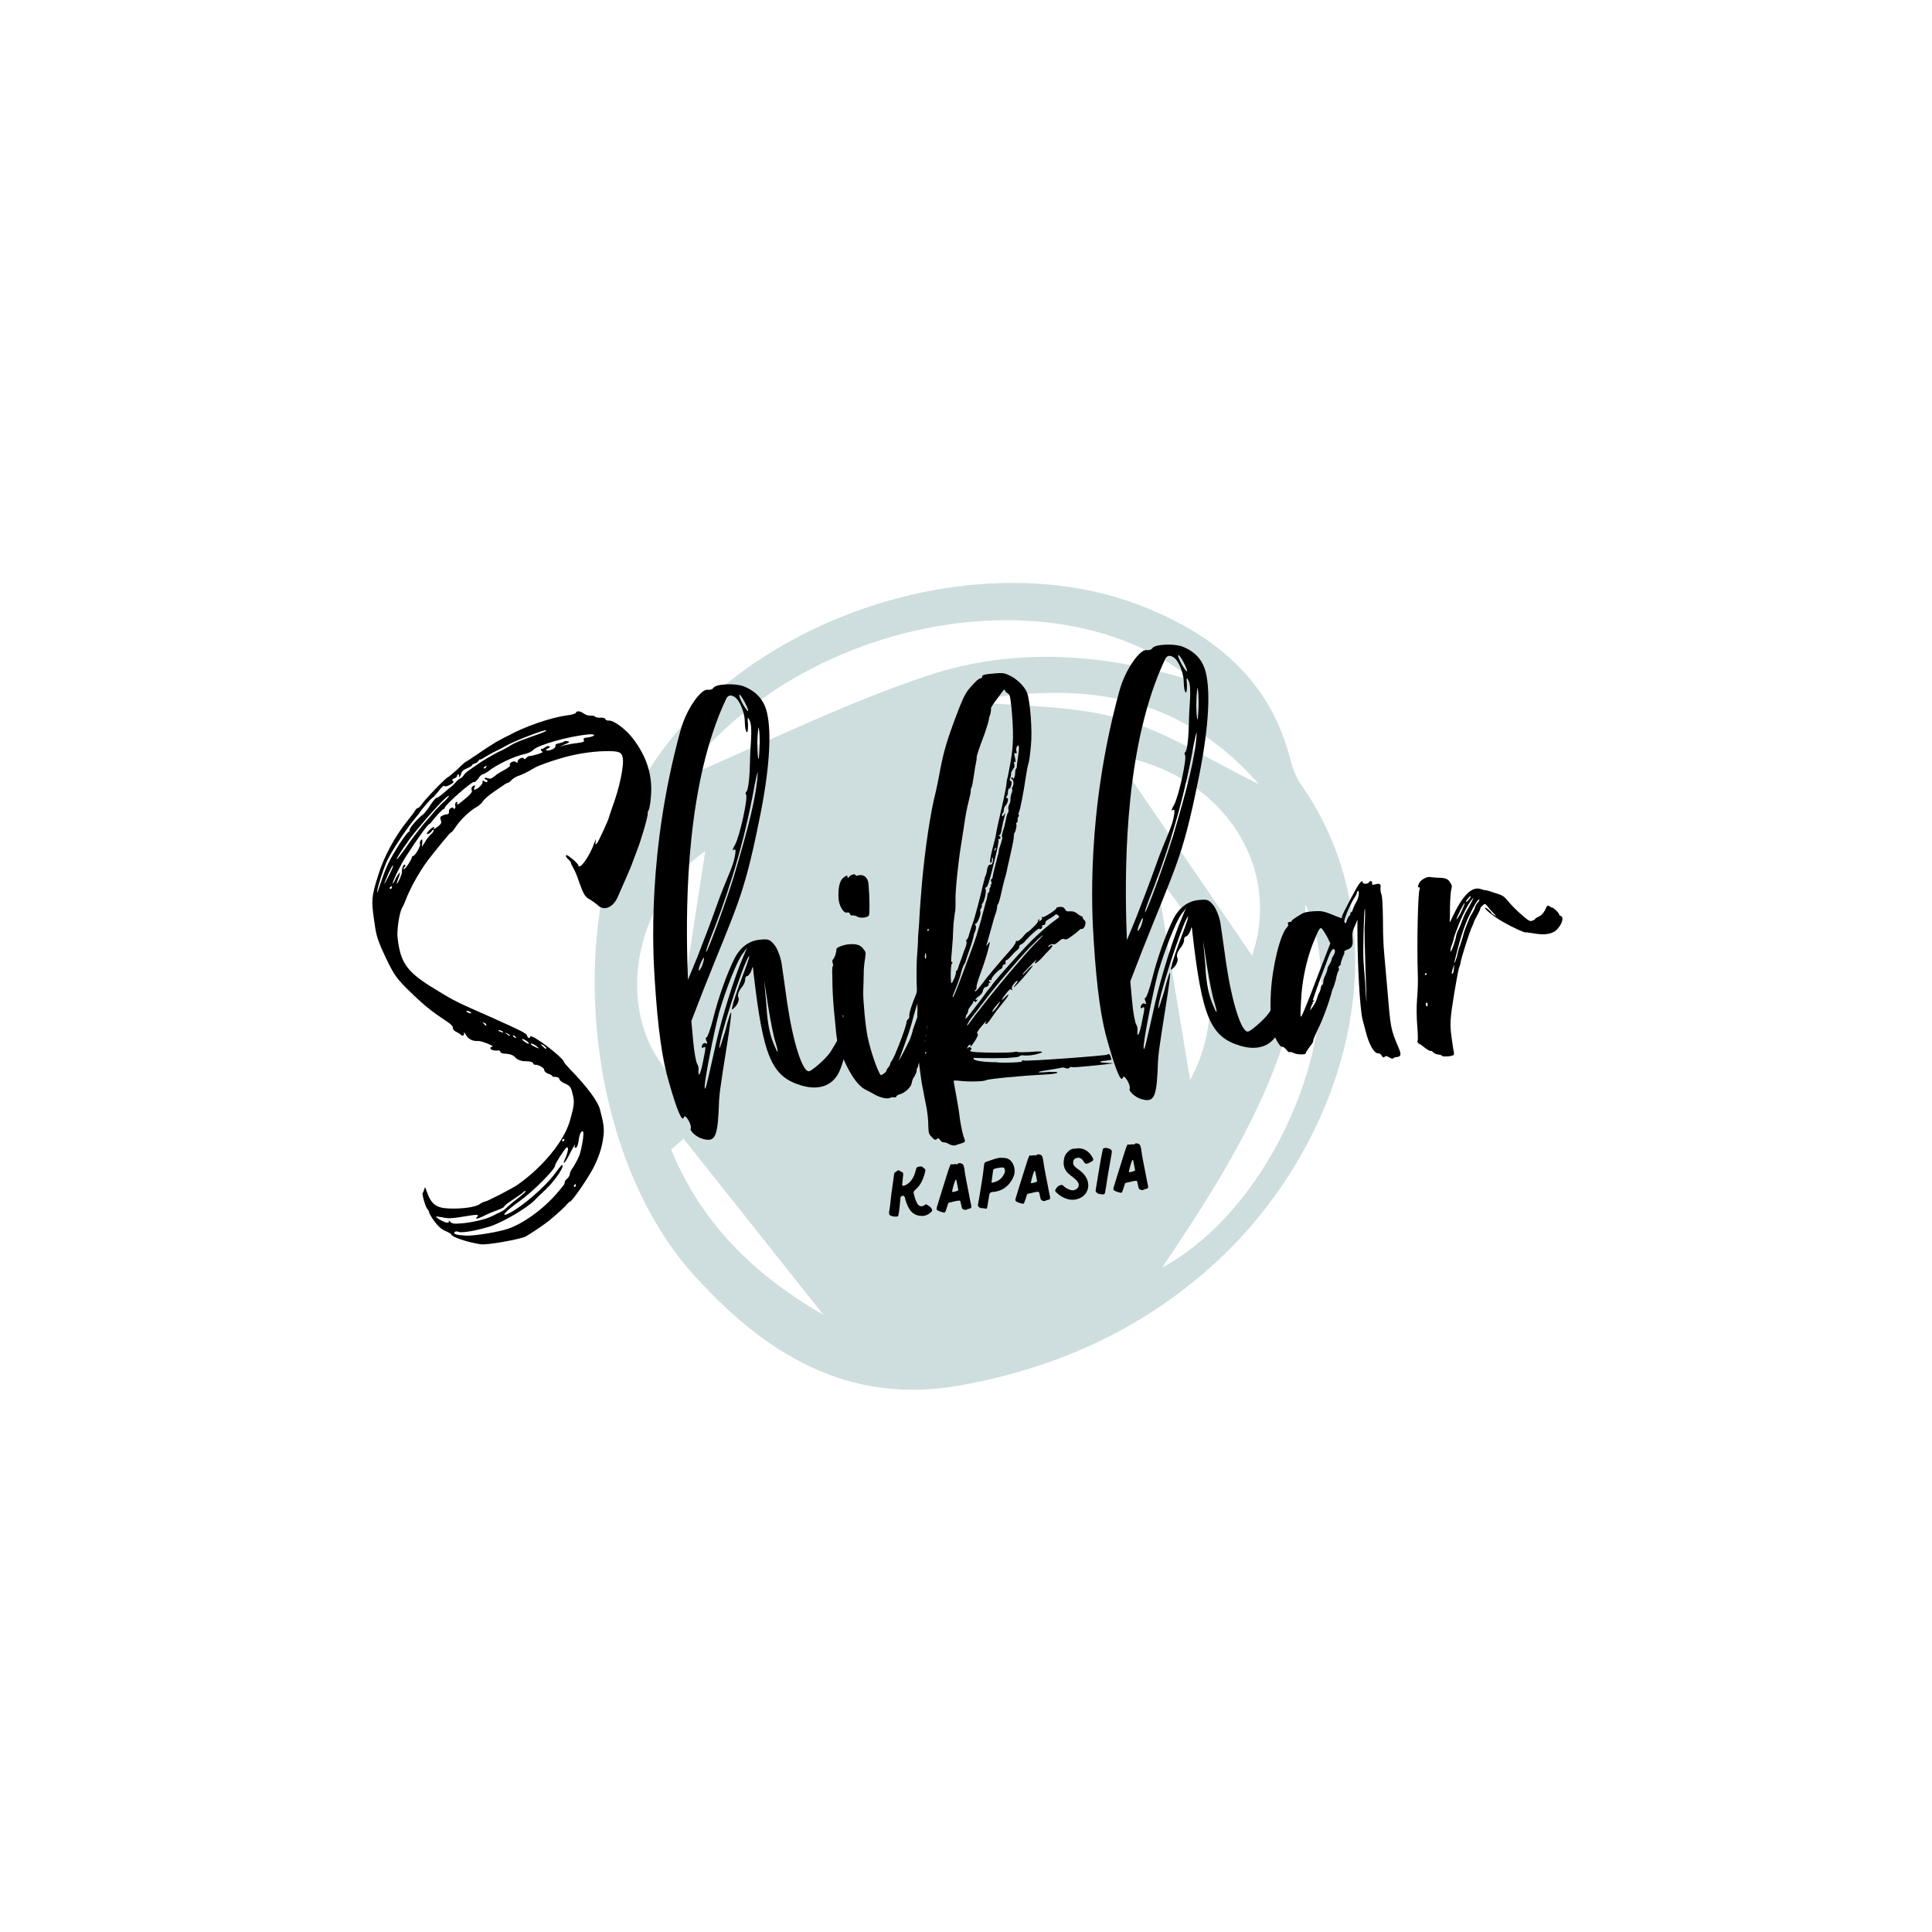 <svg xmlns="http://www.w3.org/2000/svg" width="375" viewBox="0 0 375 375" height="375" version="1.0"><defs><clipPath id="a"><path d="M 115 113 L 264 113 L 264 270 L 115 270 Z M 115 113"/></clipPath><clipPath id="b"><path d="M 213.52 302.234 L 81.656 223.168 L 166.508 81.656 L 298.371 160.723 Z M 213.52 302.234"/></clipPath><clipPath id="c"><path d="M 213.52 302.234 L 81.656 223.168 L 166.508 81.656 L 298.371 160.723 Z M 213.52 302.234"/></clipPath></defs><g clip-path="url(#a)"><g clip-path="url(#b)"><g clip-path="url(#c)"><path fill="#CEDEDF" d="M 125.383 150.371 C 143.453 120.391 189.105 104.816 221.777 117.688 C 235.719 123.18 246.504 131.973 250.434 147.301 C 250.875 149.008 251.492 150.797 252.492 152.219 C 273.148 181.637 261.445 222.301 235.07 245.867 C 221.02 258.422 204.52 265.66 186.254 268.926 C 164.504 272.809 148.277 262.676 134.434 247.211 C 113.359 223.664 109.035 177.496 125.383 150.371 Z M 132.047 151.219 C 148.43 144.258 163.902 136.5 180.16 131.105 C 197.051 125.504 214.648 126.809 231.855 132.262 C 205.492 110.344 154.797 119.969 132.047 151.219 Z M 253.359 175.594 C 253.684 201.93 240.945 223.309 225.559 246.051 C 248.801 233.406 263.039 195.84 253.359 175.594 Z M 243.023 185.488 C 249.078 167.766 236.762 149.809 216.469 146.648 C 224.973 159.09 234.121 172.469 243.023 185.488 Z M 130.18 208.684 C 132.441 194.023 134.773 178.91 136.895 165.184 C 122.598 175.34 119.148 196.875 130.18 208.684 Z M 188.039 136.164 C 197.836 137.137 207.98 136.855 217.328 139.449 C 226.34 141.949 234.527 147.422 244.363 152.219 C 228.43 134.035 208.988 132.297 188.039 136.164 Z M 231 209.641 C 237.98 196.828 235.16 181.422 224.461 170.191 C 226.574 182.949 228.629 195.328 231 209.641 Z M 159.848 255.234 C 149.832 242.625 141.25 231.824 132.672 221.027 C 131.871 221.719 131.074 222.414 130.273 223.109 C 135.852 236.695 145.383 246.867 159.848 255.234 Z M 159.848 255.234"/></g></g></g><g><g><g><path d="M -3.188 -50.246 C -0.688 -44.727 -0.328 -44.309 3.133 -41.008 C 5.535 -38.707 6.852 -37.73 9.734 -35.797 C 10.352 -35.398 10.785 -34.922 10.742 -34.66 C 10.703 -34.398 10.988 -34.102 11.324 -33.938 C 11.66 -33.773 12.07 -33.555 12.215 -33.375 C 12.633 -33.023 12.883 -33.109 12.902 -33.629 C 12.809 -33.941 12.949 -33.828 13.25 -33.336 C 13.645 -32.535 14.594 -32.039 15.617 -32.133 C 16.258 -32.191 19.004 -31.082 18.363 -31.023 C 18.172 -31.008 17.992 -30.863 18.004 -30.734 C 18.031 -30.414 18.695 -30.215 19.398 -30.281 C 19.715 -30.371 19.988 -30.203 19.941 -30.008 C 19.957 -29.812 20.422 -29.664 21.07 -29.656 C 21.848 -29.598 22.449 -29.395 22.879 -28.918 C 23.238 -28.496 23.84 -28.293 24.426 -28.219 C 25.781 -28.211 26.246 -28.059 26.34 -27.746 C 26.352 -27.617 26.492 -27.5 26.684 -27.52 C 27.324 -27.574 28.551 -26.848 28.453 -26.516 C 28.477 -26.262 28.691 -26.02 29.16 -25.805 C 29.629 -25.652 29.965 -25.492 29.977 -25.363 C 29.988 -25.234 30.32 -25.137 30.641 -25.164 C 31.031 -25.137 31.367 -24.973 31.383 -24.781 C 31.406 -24.523 31.828 -24.176 32.297 -23.961 C 33.508 -23.422 33.652 -23.242 33.977 -21.789 C 34.367 -20.34 34.305 -19.621 33.418 -16.574 C 32.344 -12.734 28.098 -7.574 23.301 -4.238 C 22.395 -3.574 17.398 -0.992 16.953 -0.953 C 16.695 -0.93 16.266 -0.695 15.961 -0.477 C 15.176 0.113 12.562 0.477 10.039 0.383 C 7.449 0.293 6.477 -0.457 5.594 -3.086 C 5.332 -3.84 5.332 -3.84 5.18 -3.371 C 5.082 -3.039 4.984 -2.711 4.859 -2.633 C 4.688 -2.426 5.434 0.152 5.789 0.508 C 5.93 0.625 6.082 0.871 6.098 1.062 C 6.121 1.316 6.582 2.117 7.168 2.902 C 7.902 3.867 8.535 4.457 9.336 4.77 C 9.941 5.039 10.418 5.316 10.43 5.445 C 10.473 5.895 13.469 6.914 16.086 7.324 C 17.27 7.539 23.746 6.371 24.855 5.82 C 25.965 5.203 28.82 3.266 29.719 2.477 C 31.039 1.391 32.59 -0.043 32.875 -0.453 C 33.113 -0.672 33.344 -0.949 33.473 -0.961 C 33.922 -1 37.449 -6.227 38.203 -7.906 C 39.293 -10.137 39.82 -12.117 39.98 -13.941 C 40.113 -15.309 39.969 -16.199 39.277 -18.848 C 38.879 -20.422 36.82 -23.207 33.473 -26.648 C 32.836 -27.301 32.328 -27.898 32.316 -28.027 C 32.172 -28.918 25.867 -33.703 25.738 -32.984 C 25.645 -32.586 25.32 -32.621 25.145 -33.121 C 25.035 -33.629 24.227 -34.008 17.902 -36.855 C 11.715 -39.59 11.25 -39.738 7.422 -42.105 C 1.898 -45.414 0.578 -47.164 0.004 -52.082 C -0.195 -53.551 0.336 -56.953 0.832 -57.902 C 1.059 -58.246 1.379 -58.984 1.641 -59.652 C 2.215 -61.188 3.367 -63.422 4.555 -65.273 C 5.457 -66.711 6.266 -67.75 8.707 -70.746 C 10.16 -72.492 10.16 -72.492 10.348 -72.574 C 10.477 -72.586 10.883 -73.074 11.281 -73.691 C 12.129 -74.992 13.969 -76.773 15.199 -77.465 C 15.75 -77.773 16.352 -78.277 16.57 -78.688 C 16.801 -79.027 17.754 -79.891 18.668 -80.488 C 19.582 -81.086 20.488 -81.75 20.734 -81.902 C 20.914 -82.047 21.223 -82.203 21.352 -82.215 C 21.543 -82.234 21.906 -82.523 22.195 -82.871 C 22.555 -83.164 23.168 -83.543 23.609 -83.645 C 24.297 -83.902 25.164 -84.305 26.449 -85.066 C 27.055 -85.508 29.809 -86.465 31.758 -87.027 C 34.523 -87.859 37.77 -88.348 40.348 -88.387 C 42.926 -88.426 43.461 -88.215 43.684 -87.203 C 44.008 -85.75 43.117 -81.344 41.66 -77.469 C 41.406 -76.672 41.094 -75.867 41.051 -75.605 C 40.809 -74.746 39.023 -70.906 38.734 -70.559 C 38.383 -70.137 38.379 -70.203 38.449 -70.855 C 38.523 -71.441 38.523 -71.441 38.211 -70.637 C 37.289 -67.973 35.227 -65.078 35.055 -66.289 C 35.023 -66.609 33.07 -68.238 32.812 -68.215 C 32.496 -68.188 32.734 -67.691 33.293 -67.227 C 33.574 -66.93 33.734 -66.621 33.668 -66.613 C 33.605 -66.609 33.836 -66.176 34.145 -65.625 C 34.449 -65.137 34.949 -63.891 35.223 -63.012 C 36.086 -60.574 36.391 -60.082 37.336 -59.59 C 37.816 -59.309 38.508 -58.789 38.855 -58.5 C 39.996 -57.312 41.742 -57.984 42.664 -59.941 C 43.785 -62.496 45.559 -66.461 45.645 -66.922 C 45.75 -67.191 46.059 -68.059 46.426 -68.992 C 47.219 -70.938 48.648 -75.84 48.543 -76.285 C 48.523 -76.477 48.625 -76.809 48.742 -76.949 C 48.852 -77.152 49.074 -78.27 49.16 -79.438 C 49.559 -83.605 48.391 -87.242 45.75 -90.746 C 44.355 -92.621 41.934 -94.402 41.039 -94.32 C 40.719 -94.293 40.387 -94.391 40.301 -94.641 C 40.219 -94.828 39.824 -94.922 39.375 -94.883 C 38.992 -94.848 38.465 -94.93 38.32 -95.109 C 38.184 -95.227 37.785 -95.32 37.465 -95.289 C 37.082 -95.254 36.551 -95.402 36.141 -95.688 C 35.445 -96.203 34.73 -96.27 34.578 -95.805 C 34.527 -95.668 33.711 -95.402 32.754 -95.316 C 29.82 -94.922 24.621 -93.16 21.488 -91.395 C 21.055 -91.223 19.949 -90.609 19.086 -90.145 C 18.23 -89.613 16.582 -88.562 15.43 -87.746 C 14.336 -87.004 13.301 -86.328 13.234 -86.324 C 13.172 -86.316 12.391 -85.664 11.566 -84.816 C 10.668 -84.023 9.887 -83.375 9.824 -83.367 C 9.441 -83.332 5.371 -79.094 4.516 -77.855 C 4.344 -77.582 4.043 -77.359 3.914 -77.348 C 3.785 -77.336 3.547 -77.121 3.379 -76.848 C 3.215 -76.512 2.582 -75.68 1.941 -74.91 C -0.609 -71.711 -2.656 -67.914 -3.801 -64.195 C -5.055 -60.207 -5.113 -59.43 -4.594 -55.797 C -4.203 -52.93 -4.012 -52.234 -3.188 -50.246 Z M 32.117 -13.102 C 32.309 -13.117 32.379 -13.059 32.387 -12.996 C 32.391 -12.934 32.34 -12.797 32.156 -12.652 C 32.102 -12.582 31.965 -12.637 31.953 -12.762 C 31.941 -12.891 31.988 -13.09 32.117 -13.102 Z M 10.207 2.949 C 9.992 2.711 9.863 2.723 9.945 2.91 C 9.969 3.164 9.773 3.184 9.379 3.09 C 8.785 2.949 7.355 2.109 7.473 1.969 C 7.527 1.902 8.055 1.984 8.773 2.109 C 9.699 2.352 10.664 2.328 12.953 1.926 C 15.305 1.52 15.82 1.539 15.531 1.887 C 14.879 2.527 15.391 2.48 16.688 1.848 C 17.43 1.457 18.609 0.965 19.359 0.703 C 20.109 0.441 20.664 0.133 20.66 0.07 C 20.641 -0.125 21.426 -0.711 22.34 -1.309 C 23.312 -1.977 24.227 -2.578 24.344 -2.719 C 24.395 -2.852 24.641 -3.004 24.77 -3.012 C 25.152 -3.047 24.312 -2.328 22.684 -1.082 C 21.902 -0.43 21.125 0.219 20.949 0.43 C 20.773 0.641 20.043 1.094 19.355 1.348 C 18.68 1.73 17.934 2.059 17.684 2.145 C 16.754 2.551 13.906 3.195 12.234 3.281 C 11.02 3.391 10.496 3.312 10.207 2.949 Z M 34.441 -3.824 C 34.121 -3.793 34.098 -4.051 34.398 -4.273 C 34.516 -4.41 34.586 -4.352 34.605 -4.16 C 34.68 -4.039 34.562 -3.898 34.441 -3.824 Z M 35.988 -14.547 C 36.266 -14.316 35.758 -11.363 35.305 -9.969 C 35.043 -9.301 34.488 -8.281 34.152 -7.734 C 33.688 -7.176 33.422 -6.508 33.434 -6.379 C 33.457 -6.121 33.238 -5.715 32.941 -5.43 C 32.637 -5.211 32.41 -4.867 32.426 -4.676 C 32.457 -4.355 32.223 -4.074 30.645 -2.254 C 27.832 0.906 23.766 3.727 20.801 4.508 C 18.281 5.188 14.586 5.715 13.223 5.645 C 11.473 5.547 10.809 5.348 11.035 5.004 C 11.211 4.793 11.469 4.773 11.867 4.93 C 12.73 5.176 15.711 4.582 18.219 3.773 C 20.777 2.832 24.945 0.391 26.547 -1.172 C 26.84 -1.523 27.852 -2.453 28.742 -3.309 C 30.648 -5.094 32.633 -8.113 31.863 -8.043 C 31.801 -8.039 31.16 -7.27 30.473 -6.305 C 28.395 -3.598 24.262 -0.062 21.734 1.262 C 19.695 2.285 20.867 0.953 23.777 -1.117 C 26.504 -3.105 30.641 -7.289 30.578 -7.992 C 30.551 -8.312 32.59 -11.465 32.844 -11.488 C 33.227 -11.523 33.102 -10.801 32.688 -9.668 C 31.816 -7.848 32.371 -8.152 33.355 -10.113 C 34.176 -11.738 34.688 -12.492 34.375 -11.691 C 34.328 -11.492 34.402 -11.371 34.594 -11.387 C 34.848 -11.477 34.996 -11.941 35.125 -12.664 C 35.266 -13.965 35.641 -14.84 35.988 -14.547 Z M 28.273 -31.34 C 28.555 -31.105 28.832 -30.875 28.84 -30.809 C 28.875 -30.426 28.734 -30.543 28.168 -31.074 C 27.668 -31.609 27.668 -31.609 28.273 -31.34 Z M 26.867 -31.211 C 27.215 -30.922 27.492 -30.688 27.43 -30.684 C 27.168 -30.723 25.887 -31.316 25.871 -31.512 C 25.848 -31.766 26.25 -31.609 26.867 -31.211 Z M 25.109 -32.086 C 25.457 -31.797 25.602 -31.613 25.477 -31.602 C 25.348 -31.594 24.883 -31.742 24.598 -32.039 C 23.77 -32.609 24.215 -32.715 25.109 -32.086 Z M 22.492 -33.207 C 22.617 -33.215 22.824 -33.105 22.902 -32.918 C 23.125 -32.617 23.062 -32.613 22.582 -32.891 C 22.375 -33.066 22.297 -33.188 22.492 -33.207 Z M 21.227 -33.605 C 21.566 -33.445 21.77 -33.332 21.781 -33.207 C 21.863 -33.02 21.727 -33.07 21.176 -33.473 C 20.691 -33.816 20.691 -33.816 21.227 -33.605 Z M 19.621 -34.238 C 19.812 -34.254 20.082 -34.148 20.285 -34.039 C 20.488 -33.93 20.566 -33.805 20.438 -33.793 C 20.309 -33.781 20.043 -33.887 19.773 -33.992 C 19.57 -34.102 19.496 -34.227 19.621 -34.238 Z M 16.785 -35.656 C 16.98 -35.613 17.191 -35.438 17.203 -35.309 C 17.297 -34.996 17.168 -34.984 16.738 -35.461 C 16.453 -35.758 16.445 -35.82 16.785 -35.656 Z M 13.41 -38 C 13.539 -38.012 13.867 -37.91 14.074 -37.801 C 14.277 -37.691 14.359 -37.504 14.164 -37.488 C 14.102 -37.48 13.77 -37.578 13.566 -37.691 C 13.355 -37.867 13.281 -37.988 13.41 -38 Z M -1.312 -61.645 C -1.57 -61.621 -1.656 -61.871 -1.355 -62.094 C -1.238 -62.23 -1.102 -62.18 -1.086 -61.988 C -1.074 -61.859 -1.191 -61.719 -1.312 -61.645 Z M -1.68 -64.258 C -2.883 -61.891 -2.848 -62.215 -1.727 -64.77 C -1.34 -65.516 -1.016 -66.188 -0.949 -66.195 C -0.758 -66.211 -0.969 -65.676 -1.68 -64.258 Z M 37.086 -91.641 C 38.621 -91.781 38.414 -91.246 36.883 -91.043 C 36.113 -90.973 35.996 -90.832 36.152 -90.523 C 36.312 -90.215 36.062 -90.129 34.852 -89.953 C 34.02 -89.879 32.941 -89.652 32.434 -89.543 L 31.492 -89.266 L 32.547 -89.746 C 33.355 -90.078 33.477 -90.152 33.074 -90.309 C 32.75 -90.344 32.488 -90.387 32.367 -90.312 C 32.191 -90.102 31.934 -90.078 30.863 -89.789 C 30.734 -89.777 30.625 -89.574 30.645 -89.379 C 30.664 -89.125 30.305 -88.832 29.867 -88.664 C 28.93 -88.324 28.391 -88.598 29.199 -88.926 C 29.57 -89.09 29.625 -89.223 29.422 -89.336 C 29.219 -89.445 28.902 -89.352 28.664 -89.137 C 28.418 -88.984 28.117 -88.766 27.984 -88.816 C 27.656 -88.852 27.832 -88.352 28.164 -88.254 C 28.496 -88.152 25.859 -87.336 25.461 -87.43 C 25.398 -87.422 25.152 -87.27 24.98 -87.062 C 24.746 -86.781 24.555 -86.766 24.469 -87.016 C 24.246 -87.316 23.199 -86.77 23.305 -86.328 C 23.328 -86.074 23.191 -86.125 22.918 -86.293 C 22.5 -86.645 21.523 -86.039 21.82 -85.613 C 21.895 -85.492 21.41 -85.125 20.734 -84.742 C 20.117 -84.43 19.199 -83.895 18.844 -83.539 C 18.18 -83.027 17.93 -82.938 17.457 -83.156 C 17.129 -83.254 16.871 -83.23 16.883 -83.102 C 16.895 -82.973 17.098 -82.863 17.23 -82.812 C 17.43 -82.766 17.512 -82.578 17.395 -82.438 C 17.336 -82.371 17.082 -82.348 16.871 -82.52 C 16.527 -82.746 16.465 -82.742 16.5 -82.359 C 16.531 -81.973 15.527 -80.98 15.016 -80.934 C 14.758 -80.91 14.75 -80.973 14.914 -81.312 C 15.195 -81.789 14.992 -81.898 14.449 -81.461 C 14.34 -81.258 14.293 -81.062 14.379 -80.812 C 14.602 -80.508 14.133 -79.949 12.691 -78.785 C 11.609 -77.914 11.422 -77.832 11.574 -78.297 C 11.684 -78.504 11.609 -78.625 11.363 -78.473 C 11.242 -78.398 11.137 -78.129 11.16 -77.875 C 11.312 -77.629 11.207 -77.363 11.09 -77.223 C 10.969 -77.148 10.832 -77.199 10.82 -77.328 C 10.809 -77.457 10.613 -77.5 10.367 -77.352 C 10.117 -77.262 9.891 -76.922 9.977 -76.672 C 10.012 -76.285 9.832 -76.141 9.574 -76.117 C 9.379 -76.164 8.941 -75.996 8.633 -75.84 C 8.262 -75.676 8.215 -75.477 8.387 -74.977 C 8.562 -74.477 8.453 -74.273 7.91 -73.836 C 7.129 -73.188 6.875 -73.164 7.098 -73.57 C 7.141 -73.766 6.891 -73.68 6.531 -73.391 C 6.172 -73.098 5.82 -72.68 5.703 -72.539 C 5.555 -72.074 6.176 -72.324 6.582 -72.812 C 6.809 -73.156 6.996 -73.238 7.016 -73.047 C 7.031 -72.855 6.746 -72.441 6.441 -72.219 C 6.09 -71.863 5.562 -71.238 5.289 -70.695 L 4.727 -69.805 L 4.785 -70.586 C 4.844 -71.367 4.777 -71.359 4.48 -71.074 C 4.312 -70.801 4.273 -70.539 4.352 -70.352 C 4.516 -69.98 3.398 -68.074 3.016 -68.039 C 2.887 -68.027 2.77 -67.887 2.773 -67.824 C 2.809 -67.438 1.391 -65.309 1.18 -65.484 C 1.109 -65.543 1.156 -65.738 1.336 -65.887 C 1.516 -66.031 1.559 -66.293 1.426 -66.344 C 1.207 -66.582 0.777 -65.641 0.84 -64.938 C 0.875 -64.555 0.078 -62.672 -0.18 -62.652 C -0.242 -62.645 -0.027 -63.117 0.121 -63.645 C 0.387 -64.25 0.469 -64.773 0.465 -64.84 C 0.395 -64.898 0.051 -64.414 -0.34 -63.734 C -0.66 -62.996 -0.945 -62.582 -0.957 -62.711 C -0.992 -63.094 0.637 -66.469 1.605 -67.91 C 3.754 -71.266 5.875 -74.234 6.195 -74.262 C 6.258 -74.27 6.496 -74.484 6.609 -74.688 C 7.301 -75.59 8.652 -77.066 8.902 -77.152 C 9.031 -77.164 9.152 -77.242 9.141 -77.367 C 9.094 -77.879 14.594 -82.703 14.879 -82.406 C 14.957 -82.281 15.312 -82.637 15.66 -83.059 C 15.941 -83.535 16.359 -83.895 16.551 -83.91 C 16.742 -83.93 17.109 -84.156 17.477 -84.383 C 19.16 -85.762 22.566 -87.359 24.527 -87.797 C 25.289 -87.93 26.09 -88.324 26.383 -88.672 C 27.332 -89.598 33.18 -91.289 37.086 -91.641 Z M 3.371 -72.652 C 7.09 -77.184 9.746 -79.941 9.961 -79.703 C 10.031 -79.645 9.449 -78.945 8.609 -78.223 C 7.844 -77.445 7.133 -76.734 7.078 -76.602 C 7.023 -76.531 6.148 -75.484 5.152 -74.363 C 4.164 -73.176 2.602 -71.164 1.695 -69.789 C 0.777 -68.48 -0.031 -67.441 -0.152 -67.363 C -0.473 -67.336 2.031 -71.047 3.371 -72.652 Z M 16.996 -85.438 C 17.238 -85.586 17.309 -85.527 17.258 -85.395 C 17.145 -85.191 17.027 -85.051 16.902 -85.039 C 16.582 -85.012 16.629 -85.211 16.996 -85.438 Z M -3.973 -61.082 C -3.875 -62.121 -2.91 -65.051 -2.223 -66.727 C -1.535 -68.402 1.301 -72.723 2.809 -74.602 C 3.391 -75.301 3.965 -76.062 4.199 -76.34 C 4.59 -77.023 6.633 -79.402 6.891 -79.426 C 6.953 -79.43 7.418 -79.988 8 -80.688 C 8.52 -81.379 8.996 -81.809 9.078 -81.621 C 9.152 -81.5 9.41 -81.523 9.848 -81.691 C 10.836 -82.168 11.07 -82.449 10.66 -82.668 C 10.523 -82.785 10.574 -82.918 10.945 -83.082 C 11.324 -83.18 11.559 -83.461 11.547 -83.59 C 11.535 -83.715 11.652 -83.855 11.781 -83.867 C 11.906 -83.879 11.984 -83.758 11.93 -83.621 C 11.879 -83.488 11.891 -83.359 12.02 -83.371 C 12.082 -83.379 12.25 -83.652 12.344 -84.047 C 12.438 -84.441 12.793 -84.797 13.48 -85.055 C 14.039 -85.297 14.469 -85.531 14.457 -85.66 C 14.445 -85.785 14.633 -85.867 14.883 -85.957 C 15.137 -85.977 15.504 -86.203 15.676 -86.477 C 15.848 -86.688 15.961 -86.891 15.973 -86.762 C 15.977 -86.699 16.414 -86.867 16.84 -87.164 C 17.328 -87.469 18.125 -87.926 18.742 -88.238 C 19.301 -88.484 20.535 -89.113 21.453 -89.648 C 23.242 -90.582 28.609 -92.617 28.816 -92.441 C 28.957 -92.324 28.59 -92.098 26.273 -91.309 C 25.215 -90.891 24.02 -90.523 23.527 -90.285 C 23.09 -90.117 22.41 -89.797 21.918 -89.496 C 21.496 -89.199 20.754 -88.809 20.262 -88.57 C 19.328 -88.164 17.734 -87.246 16.27 -86.34 C 13.652 -84.555 13.105 -84.18 12.828 -83.703 C 12.656 -83.43 12.359 -83.145 12.234 -83.133 C 12.047 -83.051 11.621 -82.758 11.273 -82.336 C 10.98 -81.988 10.387 -81.418 10.02 -81.191 C 9.66 -80.902 9.004 -80.324 8.582 -79.965 C 8.102 -79.598 7.738 -79.309 7.668 -79.367 C 7.531 -79.48 7.004 -78.855 6.434 -78.027 C 5.93 -77.207 5.289 -76.441 5.172 -76.301 C 3.723 -75.199 2.148 -73.316 2.312 -72.945 C 2.457 -72.762 2.395 -72.758 2.324 -72.816 C 1.922 -72.973 -1.078 -68.312 -2.039 -66.098 C -2.469 -65.152 -3.086 -63.422 -3.441 -62.355 C -3.793 -61.227 -4.004 -60.691 -3.973 -61.082 Z M -3.973 -61.082" transform="translate(77.173 234.186)"/></g></g></g><g><g><g><path d="M 16.859 -69.805 C 18.887 -79.477 19.43 -87.074 18.41 -91.18 C 17.809 -93.578 16.301 -95.246 13.828 -96.188 C 12.094 -96.805 8.434 -96.602 8.051 -95.855 C 7.879 -95.582 7.379 -95.41 6.922 -95.496 C 5.738 -95.711 2.852 -91.965 1.637 -87.531 C -4.816 -63.973 -3.703 -44.52 -3.332 -39.004 C -2.75 -29.695 -1.875 -23.582 -0.582 -19.309 C 0.938 -13.895 1.996 -11.477 2.293 -12.469 C 2.387 -12.867 2.723 -12.703 3.176 -11.969 C 3.562 -11.293 3.746 -10.664 3.648 -10.332 C 3.363 -9.922 4.77 -8.629 5.895 -8.344 C 8.215 -7.648 8.781 -8.539 9.043 -13.469 C 9.164 -17.156 9.215 -17.289 10.691 -26.652 C 11.234 -29.93 11.562 -32.734 11.488 -32.855 C 11.352 -32.91 10.852 -31.312 10.332 -29.203 C 9.684 -27.078 9.23 -25.684 9.207 -25.938 C 9.004 -27.469 13.59 -41.695 14.891 -43.746 C 15.234 -44.23 14.738 -42.574 13.742 -40.031 C 12.805 -37.559 11.883 -34.891 11.809 -34.305 C 11.516 -33.246 11.52 -33.18 12.348 -34.031 C 12.812 -34.59 13.07 -35.324 12.902 -35.758 C 12.668 -36.191 12.926 -36.922 13.387 -37.547 C 13.914 -38.109 14.234 -38.848 14.203 -39.23 C 14.172 -39.551 14.336 -39.891 14.59 -39.914 C 14.848 -39.938 15.191 -40.418 15.402 -40.953 C 15.699 -41.949 15.699 -41.949 15.809 -40.734 C 17.691 -24.188 19.324 -20.398 25.16 -18.668 C 28.344 -17.73 30.914 -18.543 32.25 -20.922 C 33.363 -22.895 34.699 -28.824 34.223 -29.812 C 33.902 -30.492 33.656 -30.344 32.609 -28.375 C 31.949 -27.09 31.047 -25.652 30.711 -25.105 C 29.797 -23.797 27.164 -21.496 26.586 -21.441 C 25.309 -21.328 23.496 -27.102 22.348 -34.805 C 21.941 -37.867 21.441 -41.242 21.273 -42.387 C 21.105 -43.535 20.512 -45.094 19.996 -45.824 C 19.047 -47.027 18.777 -47.133 17.18 -46.988 C 14.227 -46.785 12.754 -44.523 12.148 -43.371 C 10.621 -40.266 9.027 -35.797 7.984 -31.637 C 7.512 -29.723 6.887 -28.051 6.758 -28.039 C 6.504 -28.016 6.527 -27.762 6.695 -27.324 C 6.926 -26.895 6.879 -26.695 6.543 -26.859 C 6.27 -27.027 5.965 -26.805 5.809 -26.406 C 5.715 -26.008 5.863 -25.828 6.035 -26.039 C 6.648 -26.418 6.605 -26.156 6.023 -23.328 C 5.59 -20.965 5.039 -19.945 5.145 -21.633 C 5.238 -22.027 5.059 -22.594 4.906 -22.84 C 4.684 -23.141 4.312 -25.109 4.117 -27.285 L 3.762 -31.191 L 6.066 -37.141 C 12.473 -53.34 13.871 -55.016 16.859 -69.805 Z M 18.312 -34.441 L 17.891 -39.113 L 18.672 -34.023 C 19.113 -31.285 19.719 -28.18 20.066 -27.176 C 20.605 -25.484 20.695 -24.523 20.117 -25.891 C 18.996 -28.309 18.543 -30.461 18.312 -34.441 Z M 9.16 -32.902 C 10.441 -37.277 12.484 -42.496 13.629 -44.148 L 14.605 -45.465 L 13.914 -43.852 C 12.094 -39.688 9.797 -32.25 8.59 -27.043 C 6.613 -18.219 6.48 -17.559 6.352 -18.258 C 6.203 -19.211 8.145 -29.133 9.16 -32.902 Z M 16.629 -86.629 C 16.785 -88.449 16.773 -88.578 16.949 -87.367 C 17.023 -86.535 17.051 -84.797 16.969 -83.562 C 16.875 -81.746 16.762 -81.605 16.645 -82.887 C 16.57 -83.719 16.547 -85.395 16.629 -86.629 Z M 16.648 -79.273 C 16.395 -74.926 14.926 -69.051 12.008 -59.234 C 10.512 -54.324 6.73 -44.043 6.617 -44.613 C 6.594 -44.871 6.902 -45.734 7.262 -46.738 C 10.316 -54.371 13.48 -63.629 15.633 -74.793 C 16.234 -78.141 16.699 -80.117 16.648 -79.273 Z M 13.078 -94.504 C 13.191 -94.645 13.641 -93.977 14.105 -93.113 C 15.199 -91.02 14.902 -90.734 13.758 -92.695 C 13.293 -93.555 12.961 -94.363 13.078 -94.504 Z M 3.105 -39.195 L 2.984 -42.672 C 2.676 -54.648 2.867 -77.512 10.504 -93.691 C 10.934 -94.633 11.664 -94.441 12.215 -94.039 C 13.176 -93.418 14.176 -90.926 14.145 -89.117 C 14.156 -88.277 14.297 -87.449 14.504 -87.277 C 14.707 -87.164 14.777 -87.816 14.754 -88.785 C 14.629 -90.191 14.68 -90.324 15.078 -89.523 C 15.383 -88.969 15.453 -87.492 15.348 -85.805 C 15.238 -84.18 15.141 -82.363 15.148 -81.59 C 15.094 -78.617 14.812 -76.012 14.453 -75.719 C 14.273 -75.574 14.23 -75.312 14.375 -75.133 C 14.812 -74.59 13.121 -66.887 12.223 -65.387 C 11.777 -64.637 11.688 -64.176 11.926 -64.391 C 12.289 -64.68 12.438 -64.438 12.266 -63.516 C 11.906 -61.031 10.656 -59.176 8.652 -53.512 C 7.574 -50.445 5.848 -45.965 4.902 -43.555 Z M 5.195 -41.062 C 5.172 -41.32 5.363 -42.047 5.695 -42.66 C 5.957 -43.328 6.191 -43.605 6.207 -43.414 C 6.238 -43.094 6.039 -42.43 5.777 -41.762 C 5.445 -41.152 5.219 -40.809 5.195 -41.062 Z M 5.195 -41.062" transform="translate(130.43 229.371)"/></g></g></g><g><g><g><path d="M -0.273 -55.867 C -0.934 -55.289 -1.23 -53.586 -1.066 -51.793 C -0.945 -50.449 -0.039 -48.98 0.582 -49.23 C 0.832 -49.316 1.039 -49.207 1.125 -48.957 C 1.211 -48.707 1.414 -48.598 1.602 -48.676 C 1.859 -48.699 2.254 -48.605 2.527 -48.438 C 3.207 -48.047 4.676 -48.246 4.824 -48.711 C 4.988 -49.047 4.945 -52.398 4.742 -54.641 C 4.688 -55.926 3.914 -56.633 2.961 -56.48 C 2.582 -56.383 2.262 -56.352 2.258 -56.418 C 2.223 -56.801 1.461 -56.668 1.047 -56.242 C 0.754 -55.895 0.633 -55.816 0.676 -56.082 C 0.699 -56.535 0.32 -56.434 -0.273 -55.867 Z M -2.156 -38.852 C -2.285 -38.84 -2.309 -38.387 -2.32 -37.805 C -2.273 -37.293 -2.293 -36.062 -2.262 -35.035 C -2.242 -34.066 -2.109 -31.176 -1.812 -28.621 C -1.406 -24.141 -1.316 -23.824 -0.637 -22.016 C 0.871 -18.215 2.516 -15.715 4.074 -14.891 C 4.547 -14.676 5.359 -14.23 5.84 -13.953 C 6.387 -13.613 7.25 -13.305 7.711 -13.219 C 8.234 -13.137 8.688 -13.113 8.934 -13.262 C 9.121 -13.344 9.434 -13.438 9.703 -13.332 C 9.957 -13.355 10.148 -13.375 10.137 -13.5 C 10.125 -13.629 10.43 -13.852 10.809 -13.949 C 11.816 -14.234 13.008 -15.309 13.125 -16.16 C 13.16 -16.484 13.363 -17.086 13.656 -17.434 C 13.875 -17.84 14.094 -18.312 14.074 -18.504 C 14.051 -18.762 14.098 -18.957 14.219 -19.035 C 14.277 -19.102 14.379 -19.434 14.414 -19.762 C 14.512 -20.094 14.664 -20.559 14.891 -20.902 C 15.125 -21.18 15.273 -21.645 15.25 -21.902 C 15.23 -22.156 15.254 -22.613 15.355 -22.879 C 15.652 -23.875 15.688 -24.199 15.707 -24.719 C 15.684 -24.973 15.848 -25.312 15.965 -25.453 C 16.324 -25.742 16.371 -26.648 16.051 -26.621 C 15.988 -26.613 16.016 -27.004 16.176 -27.406 C 16.391 -27.879 16.84 -29.34 17.242 -30.602 C 17.836 -32.59 17.645 -31.863 17.633 -33.41 C 17.547 -35.082 17.527 -35.273 17.297 -34.996 C 16.934 -34.703 16.848 -34.953 17.137 -35.305 C 17.191 -35.438 17.273 -35.961 17.289 -36.477 C 17.277 -37.316 17.203 -37.438 16.883 -37.41 C 16.375 -37.301 16.324 -37.164 16.324 -36.457 C 16.316 -35.809 16.086 -34.82 15.754 -34.211 C 15.711 -33.949 15.613 -33.617 15.637 -33.359 C 15.652 -33.168 15.625 -32.777 15.512 -32.574 C 15.246 -31.969 14.848 -31.352 14.777 -30.699 C 14.676 -30.434 14.32 -29.367 14.02 -28.375 C 13.66 -27.371 13.352 -26.508 13.352 -26.508 C 13.367 -26.312 12.914 -24.918 12.699 -24.445 C 11.668 -22.289 10.23 -19.641 10.707 -20.781 C 12.465 -25.586 12.879 -26.723 13.496 -29.164 C 14.277 -31.945 14.348 -31.887 14.57 -32.297 C 14.676 -32.562 14.887 -33.098 14.973 -33.559 C 15.066 -33.953 15.277 -34.488 15.449 -34.699 C 15.617 -34.973 15.887 -35.578 16.031 -36.105 C 16.113 -36.629 16.262 -37.16 16.375 -37.301 L 15.754 -37.758 C 15.777 -37.504 15.684 -37.816 15.691 -38.465 L 15.18 -38.418 C 15.109 -37.766 14.891 -36.586 14.629 -35.914 C 14.438 -35.188 14.238 -34.523 14.25 -34.398 C 14.262 -34.27 14.117 -33.738 13.906 -33.203 C 13.215 -31.594 12.555 -29.598 12.66 -29.152 C 12.684 -28.898 12.578 -28.629 12.457 -28.555 C 12.27 -28.473 12.105 -28.137 12.078 -27.746 C 11.965 -26.832 9.773 -21.086 9.25 -20.457 C 9.078 -20.246 8.914 -19.91 8.926 -19.781 C 8.938 -19.652 8.77 -19.379 8.594 -19.172 C 8.355 -18.953 8.191 -18.617 8.203 -18.488 C 8.219 -18.297 7.254 -17.566 7.113 -17.68 C 6.543 -18.273 5.148 -22.281 4.582 -25.004 C 4.133 -27.094 3.664 -32.277 3.711 -33.895 C 3.758 -34.805 3.762 -36.223 3.801 -37.195 C 3.785 -38.098 3.918 -39.465 4.047 -40.188 C 4.25 -41.496 4.25 -41.496 3.738 -42.16 C 3.215 -42.949 2.293 -43.191 0.883 -43.062 C -0.078 -42.977 -1.516 -42.457 -1.484 -42.137 C -1.508 -41.684 -1.555 -41.488 -1.754 -40.824 C -1.918 -40.484 -2.082 -40.148 -2.203 -40.074 C -2.324 -39.996 -2.297 -39.676 -2.203 -39.363 C -2.117 -39.113 -2.094 -38.855 -2.156 -38.852 Z M -0.195 -29.281 C -0.129 -29.289 -0.113 -29.098 -0.16 -28.898 C -0.211 -28.766 -0.211 -28.766 -0.234 -29.02 C -0.324 -29.27 -0.27 -29.406 -0.195 -29.281 Z M -0.195 -29.281" transform="translate(163.843 226.35)"/></g></g></g><g><g><g><path d="M -1.57 -28.77 C -1.637 -28.121 -1.621 -27.219 -1.523 -26.84 C -1.488 -26.457 -1.461 -26.137 -1.586 -26.125 C -1.652 -26.117 -1.68 -25.727 -1.57 -25.223 C -1.523 -24.711 -1.52 -23.934 -1.605 -23.477 C -1.629 -23.023 -1.637 -22.375 -1.664 -21.984 C -1.551 -20.707 -0.824 -14.832 -0.629 -14.078 C -0.527 -13.699 -0.383 -12.809 -0.254 -12.109 C -0.133 -11.477 0.094 -10.398 0.215 -9.766 C 0.363 -8.809 0.551 -7.473 0.531 -6.242 C 0.59 -4.895 0.664 -4.773 1.234 -4.176 C 1.734 -3.641 1.871 -3.59 2.172 -3.809 C 2.406 -4.09 2.539 -4.039 2.836 -3.613 C 3.059 -3.309 3.395 -3.148 3.453 -3.215 C 3.582 -3.227 3.977 -3.133 4.242 -3.031 C 4.586 -2.801 4.988 -2.645 5.25 -2.605 C 5.449 -2.559 5.77 -2.586 5.953 -2.668 C 6.078 -2.742 6.453 -2.844 6.77 -2.934 C 7.836 -3.289 7.777 -3.219 7.348 -4.406 C 7.16 -5.035 6.828 -6.555 6.656 -7.766 C 6.547 -8.98 6.156 -11.141 5.902 -12.539 C 5.645 -13.934 5.414 -15.074 5.473 -15.145 C 5.531 -15.215 5.984 -15.191 6.375 -15.16 C 8.074 -14.93 11.234 -14.957 11.723 -15.258 C 12.215 -15.496 18.102 -16.094 23.109 -16.352 C 24.398 -16.402 25.48 -16.566 25.598 -16.707 C 25.59 -16.77 25.449 -16.887 25.129 -16.859 C 24.809 -16.828 24.484 -16.863 24.355 -16.852 C 24.285 -16.91 23.645 -16.852 23.008 -16.793 C 21.145 -16.691 21.766 -16.941 24.125 -17.281 C 25.336 -17.457 26.348 -17.676 26.41 -17.684 C 26.469 -17.754 26.797 -17.719 27.125 -17.617 C 27.527 -17.461 27.719 -17.48 27.957 -17.695 C 28.141 -17.84 28.262 -17.914 28.266 -17.852 C 28.285 -17.66 30.078 -17.82 34.746 -18.309 L 36.34 -18.516 C 36.34 -18.516 36.273 -18.512 36.27 -18.574 L 35.234 -18.609 C 33.809 -18.676 33.469 -18.836 34.426 -18.988 C 34.809 -19.023 35.387 -19.074 35.699 -19.168 C 35.828 -19.18 35.957 -19.191 36.082 -19.203 C 35.996 -19.453 35.973 -19.711 35.887 -19.961 C 35.809 -20.082 35.734 -20.203 35.66 -20.328 C 35.594 -20.32 35.531 -20.316 35.469 -20.309 C 35.402 -20.305 35.34 -20.297 35.273 -20.293 C 35.273 -20.293 35.281 -20.227 35.281 -20.227 C 35.555 -20.059 19.27 -18.844 18.992 -19.078 C 18.789 -19.188 18.723 -19.184 18.742 -18.992 C 18.758 -18.797 18.312 -18.758 16.832 -18.688 C 14.707 -18.625 13.863 -18.68 13.859 -18.742 C 13.859 -18.742 13.34 -18.762 12.695 -18.766 C 11.078 -18.812 9.441 -19.055 9.352 -19.367 C 9.199 -19.613 9.391 -19.629 10.105 -19.566 C 11.078 -19.523 15.855 -19.504 16.363 -19.613 C 16.555 -19.633 17.066 -19.68 17.449 -19.711 C 17.898 -19.754 18.277 -19.852 18.328 -19.984 C 18.387 -20.055 18.766 -20.156 19.098 -20.055 C 19.941 -20.004 20.965 -20.094 22.031 -20.449 C 23.352 -20.828 22.375 -20.934 20.004 -20.719 C 18.848 -20.68 17.945 -20.66 17.941 -20.727 C 17.934 -20.789 17.543 -20.82 17.039 -20.707 C 15.957 -20.547 11.887 -20.566 9.809 -20.699 C 8.703 -20.793 8.5 -20.906 8.738 -21.121 C 8.984 -21.27 8.973 -21.398 8.762 -21.574 C 8.555 -21.75 8.426 -21.738 8.25 -21.527 C 8.078 -21.316 8.078 -21.316 8.117 -21.578 C 8.156 -21.84 8.398 -22.059 8.52 -22.133 C 8.707 -22.215 8.773 -22.156 8.715 -22.086 C 8.664 -21.953 8.676 -21.824 8.805 -21.836 C 8.867 -21.84 9.27 -22.395 9.664 -23.012 C 10.168 -23.895 10.273 -24.164 10.066 -24.273 C 9.863 -24.383 10.086 -24.789 10.902 -25.77 C 11.484 -26.465 11.898 -26.891 11.785 -26.688 C 11.332 -26 11.848 -25.984 12.305 -26.668 C 12.594 -27.02 12.992 -27.637 13.277 -28.047 C 13.504 -28.391 14.254 -29.363 14.953 -30.199 C 15.652 -31.039 16.164 -31.793 16.094 -31.852 C 16.023 -31.91 15.723 -31.691 15.43 -31.34 C 14.547 -30.422 14.641 -30.816 15.566 -32 C 16.258 -32.898 16.504 -33.051 16.652 -32.805 C 16.863 -32.633 16.863 -32.633 16.77 -32.945 C 16.676 -33.262 16.781 -33.527 17.191 -34.016 C 17.887 -34.855 18.16 -34.684 17.465 -33.848 C 17.23 -33.57 17.062 -33.297 17.125 -33.301 C 17.445 -33.328 20.949 -37.391 20.812 -37.508 C 20.742 -37.566 20.199 -37.129 19.676 -36.5 C 19.082 -35.93 18.727 -35.574 18.836 -35.777 C 18.883 -35.977 19.297 -36.402 19.652 -36.758 C 20.004 -37.176 20.652 -37.816 21.066 -38.238 C 21.547 -38.672 21.66 -38.809 21.492 -38.535 C 20.805 -37.57 21.43 -37.82 22.551 -38.953 C 23.133 -39.652 23.902 -40.434 24.199 -40.719 C 24.492 -41.066 24.723 -41.344 24.59 -41.398 C 24.516 -41.52 24.328 -41.438 24.148 -41.293 C 23.973 -41.082 23.844 -41.07 23.832 -41.199 C 23.809 -41.457 24.555 -41.781 24.891 -41.617 C 25.027 -41.566 25.395 -41.793 25.812 -42.152 C 26.348 -42.652 26.598 -42.742 26.93 -42.641 C 27.332 -42.484 27.574 -42.637 28.363 -43.223 C 28.91 -43.594 29.508 -44.102 29.746 -44.316 C 29.922 -44.527 30.23 -44.684 30.363 -44.629 C 30.562 -44.582 30.738 -44.793 30.953 -45.266 C 31.094 -45.859 31.074 -46.051 30.859 -46.289 C 30.648 -46.465 30.5 -46.707 30.488 -46.836 C 30.477 -46.965 30.398 -47.086 30.273 -47.074 C 30.207 -47.07 29.801 -47.289 29.453 -47.582 C 29.035 -47.93 28.566 -48.082 28.055 -48.035 C 27.48 -47.984 27.281 -48.031 27.051 -48.461 C 26.824 -48.828 26.555 -48.934 26.043 -48.887 C 25.594 -48.848 25.344 -48.758 25.414 -48.699 C 25.566 -48.457 22.945 -46.734 22.672 -46.902 C 22.531 -47.02 22.469 -47.016 22.543 -46.891 C 22.621 -46.77 22.637 -46.578 22.52 -46.438 C 22.23 -46.09 21.852 -45.992 22.078 -46.332 C 22.125 -46.531 22.062 -46.527 21.938 -46.449 C 21.824 -46.312 21.77 -46.176 21.84 -46.117 C 21.984 -45.938 20.027 -44.02 19.773 -43.996 C 19.707 -43.988 19.289 -43.629 18.887 -43.078 C 18.418 -42.582 17.996 -42.223 17.801 -42.27 C 17.594 -42.379 17.48 -42.238 17.496 -42.047 C 17.516 -41.855 17 -41.098 16.355 -40.395 C 14.246 -38.012 11.914 -35.281 10.824 -33.766 C 10.246 -33 9.719 -32.438 9.648 -32.496 C 9.508 -32.613 9.559 -32.746 9.688 -32.758 C 9.809 -32.832 9.922 -33.035 9.898 -33.293 C 9.863 -33.676 10.008 -34.207 11.145 -37.344 C 11.762 -39.078 12.492 -41.723 12.461 -42.043 C 12.457 -42.109 12.277 -41.961 12.051 -41.621 C 11.707 -41.137 11.707 -41.137 12.055 -42.266 C 12.254 -42.93 12.594 -44.184 12.836 -45.047 C 13.074 -45.973 13.418 -47.164 13.629 -47.699 C 13.832 -48.301 13.91 -48.887 13.898 -49.016 C 13.879 -49.207 13.996 -49.348 14.055 -49.418 C 14.121 -49.422 14.422 -50.352 14.648 -51.406 C 14.879 -52.461 15.156 -53.645 15.258 -53.977 C 15.355 -54.309 15.703 -55.438 15.875 -56.422 C 16.109 -57.41 16.469 -59.121 16.703 -60.109 C 16.93 -61.164 17.156 -62.219 17.121 -62.602 C 17.156 -62.926 17.199 -63.188 17.258 -63.258 C 17.488 -63.539 17.719 -64.59 17.625 -64.906 C 17.547 -65.027 17.594 -65.227 17.66 -65.23 C 17.789 -65.242 17.898 -65.445 17.871 -65.766 C 17.848 -66.023 17.887 -66.285 18.008 -66.359 C 18.125 -66.5 18.18 -66.633 18.109 -66.691 C 18.031 -66.812 18.008 -67.07 18.121 -67.273 C 18.387 -67.879 19.008 -71.031 19.445 -74.039 C 19.602 -75.152 19.824 -76.27 19.922 -76.602 C 20.133 -77.137 20.277 -78.375 20.441 -80.133 C 20.766 -83 20.301 -88.832 19.703 -90.457 C 19.199 -91.766 17.504 -93.355 16.031 -93.934 C 15.223 -94.312 14.707 -94.328 13.426 -94.215 C 11.312 -94.023 10.934 -93.922 10.969 -93.539 C 10.98 -93.41 10.863 -93.273 10.672 -93.254 C 10.289 -93.219 9.574 -92.574 8.352 -91.109 C 7.656 -90.207 7.109 -89.125 5.969 -86.051 C 4.145 -81.242 3.508 -78.988 2.848 -75.574 C 2.594 -74.129 2.062 -71.438 1.582 -69.586 C 0.531 -64.781 -0.461 -57.203 -0.918 -50.836 C -1.039 -49.344 -1.211 -46.938 -1.27 -45.449 C -1.398 -44.02 -1.516 -42.457 -1.48 -42.074 C -1.508 -41.684 -1.57 -40.195 -1.695 -38.762 C -1.762 -37.336 -1.785 -34.754 -1.699 -33.082 C -1.613 -31.414 -1.566 -29.48 -1.57 -28.77 Z M 13.918 -29.527 C 13.516 -28.973 13.102 -28.547 12.973 -28.535 C 12.781 -28.52 13.293 -29.277 14.059 -30.121 C 14.703 -30.824 14.598 -30.555 13.918 -29.527 Z M 20.969 -41.457 C 19.316 -39.758 13.715 -33.188 10.543 -29.027 C 9.844 -28.191 9.039 -27.086 8.695 -26.602 C 8.352 -26.117 8.062 -25.77 8.051 -25.898 C 8.031 -26.09 8.816 -27.387 9.406 -28.02 C 9.641 -28.301 10.559 -29.547 11.543 -30.797 C 13.668 -33.699 19.691 -40.633 20.766 -41.57 C 20.941 -41.777 21.242 -42 21.359 -42.137 C 21.586 -42.48 22.785 -43.492 22.797 -43.367 C 22.797 -43.367 21.977 -42.453 20.969 -41.457 Z M 9.723 -30.953 C 9.773 -31.086 10.066 -31.438 10.438 -31.598 C 10.734 -31.883 11.09 -32.238 11.121 -32.629 C 11.215 -33.023 11.445 -33.305 11.574 -33.316 C 12.023 -33.355 12.379 -33.711 12.227 -33.957 C 12.156 -34.012 12.277 -34.09 12.465 -34.172 C 12.719 -34.195 12.715 -34.258 12.586 -34.246 C 12.449 -34.363 12.309 -34.48 12.297 -34.605 C 12.289 -34.672 12.414 -34.746 12.609 -34.699 C 12.809 -34.652 12.871 -34.66 12.789 -34.844 C 12.645 -35.027 13.992 -36.566 14.672 -36.887 C 14.859 -36.969 14.961 -37.234 14.949 -37.363 C 14.934 -37.555 15.113 -37.703 15.242 -37.715 C 15.434 -37.73 15.551 -37.871 15.547 -37.934 C 15.445 -38.312 15.551 -38.578 15.742 -38.598 C 15.934 -38.613 16.289 -38.969 16.582 -39.32 C 16.93 -39.738 17.402 -40.23 17.707 -40.453 C 18.008 -40.672 18.234 -41.016 18.219 -41.207 C 18.199 -41.402 18.312 -41.605 18.445 -41.551 C 18.574 -41.562 19.121 -41.938 19.523 -42.488 C 20.699 -43.758 22.078 -44.914 22.102 -44.656 C 22.113 -44.531 22.242 -44.543 22.363 -44.617 C 22.551 -44.699 22.66 -44.902 22.641 -45.094 C 22.562 -45.281 22.676 -45.418 22.875 -45.375 C 23.133 -45.395 23.254 -45.473 23.23 -45.727 C 23.215 -45.922 23.441 -46.262 23.75 -46.422 C 24.059 -46.578 24.547 -46.879 24.848 -47.102 C 25.324 -47.531 25.391 -47.535 25.738 -47.246 C 26.02 -47.012 26.031 -46.883 25.418 -46.508 C 24.145 -45.617 22.469 -44.176 20.688 -42.465 C 18.91 -40.691 13.867 -35.07 13.004 -33.898 C 12.785 -33.488 12.312 -32.996 12.023 -32.645 C 11.793 -32.305 11.277 -31.609 10.875 -31.059 C 10.473 -30.504 9.547 -29.324 8.855 -28.422 C 7.871 -27.172 7.633 -26.957 7.781 -27.422 C 7.812 -27.812 7.977 -28.148 8.102 -28.16 C 8.156 -28.297 8.266 -28.5 8.25 -28.691 C 8.23 -28.883 8.453 -29.289 8.801 -29.707 C 9.094 -30.059 9.316 -30.465 9.305 -30.594 C 9.293 -30.723 9.355 -30.727 9.5 -30.547 C 9.645 -30.367 9.711 -30.371 9.941 -30.652 C 10.172 -30.996 10.164 -31.059 9.926 -30.844 C 9.738 -30.762 9.676 -30.758 9.723 -30.953 Z M 17.625 -79.168 C 17.531 -79.484 17.633 -79.812 17.742 -80.02 C 18.145 -80.57 18.254 -80.062 17.969 -78.23 C 17.805 -77.184 17.695 -76.27 17.711 -76.078 C 17.723 -75.949 17.613 -75.746 17.496 -75.605 C 17.438 -75.539 17.402 -75.211 17.375 -74.82 C 17.426 -74.246 16.988 -73.367 16.941 -73.879 C 16.926 -74.07 16.797 -74.059 16.676 -73.984 C 16.559 -73.844 16.562 -73.781 16.766 -73.668 C 17.105 -73.508 17.188 -72.609 16.844 -72.129 C 16.73 -71.926 16.75 -71.73 16.82 -71.672 C 16.895 -71.551 16.801 -71.156 16.637 -70.816 C 16.539 -70.488 16.453 -70.027 16.473 -69.77 C 16.496 -69.516 16.41 -69.055 16.242 -68.781 C 16.074 -68.508 16.043 -68.117 16.066 -67.863 C 16.148 -67.676 16.113 -67.352 16 -67.148 C 15.828 -66.938 15.68 -66.406 15.602 -65.883 C 15.461 -65.289 15.32 -64.695 15.277 -64.434 C 14.824 -63.039 14.73 -62.645 14.875 -62.461 C 14.953 -62.34 14.805 -61.812 14.609 -61.148 C 14.398 -60.613 14.199 -59.949 14.219 -59.758 C 14.23 -59.629 14.141 -59.168 13.984 -58.77 C 13.891 -58.371 13.746 -57.844 13.703 -57.582 C 13.594 -57.379 13.559 -57.051 13.562 -56.988 C 13.512 -56.852 13.418 -56.457 13.32 -56.125 C 13.227 -55.73 13.082 -55.199 13.047 -54.875 C 13.012 -54.551 12.906 -54.281 12.777 -54.27 C 12.648 -54.258 12.668 -54.066 12.758 -53.754 C 12.852 -53.438 12.805 -53.238 12.68 -53.227 C 12.551 -53.219 12.555 -53.152 12.633 -53.031 C 12.707 -52.91 12.656 -52.773 12.531 -52.699 C 12.473 -52.629 12.367 -52.363 12.387 -52.168 C 12.41 -51.914 12.363 -51.715 12.234 -51.703 C 12.113 -51.629 12 -51.426 12.023 -51.168 C 11.984 -50.906 11.887 -50.574 11.844 -50.312 C 11.738 -50.047 11.547 -49.32 11.406 -48.727 C 11.207 -48.062 10.922 -46.938 10.73 -46.211 C 10.531 -45.547 10.293 -44.621 10.137 -44.223 C 9.957 -43.367 9.285 -41.5 7.047 -35.551 C 6.219 -33.285 5.422 -31.402 5.359 -31.398 C 5.164 -31.379 5.164 -31.379 6.012 -33.457 C 6.43 -34.527 6.832 -35.793 6.918 -36.25 C 7.07 -36.715 7.27 -37.379 7.438 -37.652 C 7.672 -37.934 7.77 -38.266 7.766 -38.328 C 7.758 -38.391 8.121 -39.391 8.527 -40.59 C 8.941 -41.727 9.285 -42.918 9.32 -43.246 C 9.355 -43.57 9.52 -43.906 9.57 -44.043 C 9.852 -44.52 9.836 -45.422 9.574 -45.461 C 9.438 -45.516 9.496 -45.582 9.688 -45.602 C 10.074 -45.637 10.812 -47.445 10.633 -48.008 C 10.551 -48.195 10.594 -48.457 10.773 -48.602 C 10.883 -48.809 10.992 -49.012 10.918 -49.133 C 10.844 -49.254 10.949 -49.523 11.07 -49.598 C 11.418 -50.016 11.832 -51.863 11.664 -52.297 C 11.516 -52.543 11.566 -52.676 11.758 -52.695 C 12.02 -52.652 12.477 -54.051 13.5 -58.402 C 13.926 -60.117 14.234 -61.695 14.156 -61.883 C 14.078 -62.004 14.133 -62.137 14.203 -62.078 C 14.336 -62.027 14.457 -62.102 14.508 -62.234 C 14.625 -62.375 14.48 -62.555 14.348 -62.609 C 14.207 -62.727 14.137 -62.781 14.266 -62.793 C 14.523 -62.816 14.672 -63.285 14.789 -64.133 C 14.836 -64.332 14.977 -64.926 15.059 -65.449 C 15.211 -65.914 15.352 -66.508 15.391 -66.77 C 15.477 -67.227 15.477 -67.227 15.199 -66.75 C 14.906 -66.402 14.844 -66.395 14.82 -66.652 C 14.805 -66.844 14.914 -67.047 15.031 -67.188 C 15.152 -67.262 15.199 -67.461 15.176 -67.719 C 15.16 -67.91 15.316 -68.312 15.492 -68.52 C 15.961 -69.016 16.191 -70.066 15.805 -70.031 C 15.613 -70.016 15.602 -70.145 15.77 -70.418 C 15.945 -70.625 15.992 -70.824 15.984 -70.887 C 15.898 -71.137 16.078 -71.992 16.285 -71.883 C 16.352 -71.824 16.523 -72.098 16.617 -72.496 C 16.762 -73.023 16.742 -73.215 16.539 -73.328 C 16.273 -73.43 16.262 -73.559 16.477 -74.031 C 16.582 -74.297 16.609 -74.688 16.594 -74.879 C 16.582 -75.008 16.809 -75.352 16.977 -75.625 C 17.27 -75.973 17.309 -76.234 17.211 -76.613 C 17.113 -76.992 17.102 -77.121 17.305 -77.008 C 17.508 -76.898 17.492 -77.09 17.355 -77.852 C 17.152 -78.676 17.141 -78.801 17.473 -78.703 C 17.734 -78.66 17.73 -78.727 17.625 -79.168 Z M 13.355 -60 C 13.352 -60.066 13.469 -60.207 13.52 -60.34 C 13.641 -60.414 13.711 -60.355 13.605 -60.09 C 13.508 -59.758 13.387 -59.684 13.355 -60 Z M 5.133 -38.156 C 5 -38.207 4.918 -38.395 4.973 -38.527 C 4.953 -38.719 5.02 -39.434 5.082 -40.152 C 5.141 -40.93 5.23 -42.102 5.293 -42.816 C 5.301 -43.461 5.375 -44.758 5.422 -45.668 C 5.539 -46.516 5.645 -47.496 5.688 -47.758 C 5.793 -48.023 5.828 -49.059 5.809 -49.961 C 5.719 -51.695 6.344 -57.625 6.844 -60.641 C 6.961 -61.488 7.207 -63.059 7.375 -64.043 C 7.73 -66.527 7.988 -67.973 8.422 -69.625 C 8.613 -70.352 8.793 -71.207 8.77 -71.461 C 8.754 -71.656 8.793 -71.918 8.91 -72.055 C 9.027 -72.195 9.195 -73.18 9.355 -74.289 C 9.512 -75.402 9.723 -76.648 9.816 -77.043 C 9.91 -77.438 9.934 -77.891 9.922 -78.02 C 9.957 -78.348 10.359 -79.609 11.402 -82.348 C 11.914 -83.816 12.309 -85.141 12.293 -85.332 C 12.281 -85.461 12.426 -85.992 12.586 -86.395 C 12.672 -86.852 12.758 -87.312 12.688 -87.371 C 12.621 -87.43 12.953 -88.039 13.469 -88.73 C 13.988 -89.426 14.621 -90.254 14.852 -90.598 C 15.195 -91.082 15.379 -91.164 15.398 -90.973 C 15.414 -90.777 15.637 -90.477 15.902 -90.371 C 16.379 -90.094 16.398 -89.898 16.668 -87.602 C 17.109 -82.734 17.066 -80.344 16.52 -77.133 C 16.215 -75.492 15.957 -74.047 15.855 -73.781 C 15.809 -73.582 15.707 -73.25 15.73 -72.996 C 15.75 -72.805 15.363 -70.637 14.805 -68.266 C 14.242 -65.891 13.695 -63.387 13.625 -62.738 C 13.492 -62.078 13.152 -60.824 12.914 -59.898 C 12.488 -58.18 12.379 -57.266 12.742 -57.492 C 12.859 -57.633 12.902 -57.895 12.883 -58.086 C 12.859 -58.344 12.906 -58.543 12.984 -58.418 C 13.258 -58.25 12.98 -57 12.652 -57.098 C 12.32 -57.199 12.035 -56.785 11.91 -56 C 11.883 -55.609 11.734 -55.078 11.566 -54.805 C 11.469 -54.473 11.281 -53.684 11.09 -52.957 C 10.633 -50.848 9.668 -47.277 9.266 -46.016 C 8.746 -44.613 8.652 -44.215 8.355 -43.223 C 8.254 -42.891 8.094 -42.551 7.965 -42.539 C 7.836 -42.527 7.848 -42.402 7.93 -42.215 C 8.012 -42.027 7.93 -41.504 7.773 -41.105 C 7.555 -40.633 7.254 -39.703 6.996 -38.969 C 6.734 -38.301 6.426 -37.434 6.328 -37.102 C 6.227 -36.77 6.121 -36.5 5.996 -36.488 C 5.93 -36.484 5.879 -36.352 5.895 -36.156 C 5.906 -36.031 5.766 -35.438 5.551 -34.965 C 5.336 -34.492 5.113 -34.086 5.051 -34.082 C 4.793 -34.059 4.855 -37.676 5.094 -37.895 C 5.281 -37.973 5.27 -38.102 5.133 -38.156 Z M 0.488 -44.574 C 0.617 -44.586 0.688 -44.527 0.691 -44.465 C 0.691 -44.465 0.641 -44.332 0.516 -44.254 C 0.395 -44.18 0.324 -44.238 0.312 -44.367 C 0.309 -44.43 0.359 -44.562 0.488 -44.574 Z M -0.137 -39.355 C -0.102 -39.684 -0.062 -39.945 0.004 -39.949 C 0.066 -39.957 0.09 -39.699 0.117 -39.379 C 0.141 -39.121 0.102 -38.859 -0.027 -38.848 C -0.09 -38.844 -0.18 -39.094 -0.137 -39.355 Z M 0.09 -20.402 C 0.047 -20.203 -0.023 -20.262 -0.047 -20.52 C -0.066 -20.711 -0.012 -20.844 0.059 -20.785 C 0.125 -20.727 0.145 -20.535 0.09 -20.402 Z M 0.27 -26.293 C 0.25 -25.773 0.238 -25.191 0.199 -24.93 C 0.094 -24.664 0.008 -24.914 -0.004 -25.75 C -0.066 -27.164 0.148 -27.637 0.27 -26.293 Z M 0.062 -32.145 C 0.137 -32.023 0.148 -31.895 0.168 -31.703 C 0.051 -31.562 0.051 -31.562 0.027 -31.82 C 0.004 -32.074 0 -32.141 0.062 -32.145 Z M 0.078 -29.824 C 0.16 -29.637 0.188 -29.316 0.145 -29.121 C 0.102 -28.859 0.086 -29.051 0.051 -29.434 C 0.016 -29.816 -0.004 -30.012 0.078 -29.824 Z M -0.191 -27.801 C -0.062 -27.809 0.125 -27.891 0.176 -28.027 C 0.223 -28.223 0.223 -28.223 0.242 -28.031 C 0.211 -27.641 -0.156 -27.414 -0.375 -27.719 C -0.453 -27.84 -0.395 -27.91 -0.191 -27.801 Z M -0.457 -27.195 C -0.336 -27.27 -0.27 -27.273 -0.254 -27.082 C -0.25 -27.02 -0.301 -26.887 -0.43 -26.875 C -0.684 -26.852 -0.703 -27.043 -0.457 -27.195 Z M -0.285 -23.852 C -0.145 -23.738 -0.086 -23.809 -0.238 -24.051 C -0.32 -24.238 -0.266 -24.371 -0.074 -24.391 C 0.309 -24.422 0.328 -24.23 -0.016 -23.75 C -0.297 -23.273 -0.484 -23.191 -0.523 -23.637 C -0.539 -23.832 -0.484 -23.898 -0.285 -23.852 Z M -0.402 -23.004 C -0.215 -23.086 -0.082 -23.031 -0.074 -22.969 C -0.062 -22.84 -0.18 -22.699 -0.367 -22.621 C -0.488 -22.543 -0.688 -22.59 -0.691 -22.656 C -0.703 -22.781 -0.523 -22.93 -0.402 -23.004 Z M -0.402 -23.004" transform="translate(179.654 224.921)"/></g></g></g><g><g><g><path d="M 16.859 -69.805 C 18.887 -79.477 19.43 -87.074 18.41 -91.18 C 17.809 -93.578 16.301 -95.246 13.828 -96.188 C 12.094 -96.805 8.434 -96.602 8.051 -95.855 C 7.879 -95.582 7.379 -95.41 6.922 -95.496 C 5.738 -95.711 2.852 -91.965 1.637 -87.531 C -4.816 -63.973 -3.703 -44.52 -3.332 -39.004 C -2.75 -29.695 -1.875 -23.582 -0.582 -19.309 C 0.938 -13.895 1.996 -11.477 2.293 -12.469 C 2.387 -12.867 2.723 -12.703 3.176 -11.969 C 3.562 -11.293 3.746 -10.664 3.648 -10.332 C 3.363 -9.922 4.77 -8.629 5.895 -8.344 C 8.215 -7.648 8.781 -8.539 9.043 -13.469 C 9.164 -17.156 9.215 -17.289 10.691 -26.652 C 11.234 -29.93 11.562 -32.734 11.488 -32.855 C 11.352 -32.91 10.852 -31.312 10.332 -29.203 C 9.684 -27.078 9.23 -25.684 9.207 -25.938 C 9.004 -27.469 13.59 -41.695 14.891 -43.746 C 15.234 -44.23 14.738 -42.574 13.742 -40.031 C 12.805 -37.559 11.883 -34.891 11.809 -34.305 C 11.516 -33.246 11.52 -33.18 12.348 -34.031 C 12.812 -34.59 13.07 -35.324 12.902 -35.758 C 12.668 -36.191 12.926 -36.922 13.387 -37.547 C 13.914 -38.109 14.234 -38.848 14.203 -39.23 C 14.172 -39.551 14.336 -39.891 14.59 -39.914 C 14.848 -39.938 15.191 -40.418 15.402 -40.953 C 15.699 -41.949 15.699 -41.949 15.809 -40.734 C 17.691 -24.188 19.324 -20.398 25.16 -18.668 C 28.344 -17.73 30.914 -18.543 32.25 -20.922 C 33.363 -22.895 34.699 -28.824 34.223 -29.812 C 33.902 -30.492 33.656 -30.344 32.609 -28.375 C 31.949 -27.09 31.047 -25.652 30.711 -25.105 C 29.797 -23.797 27.164 -21.496 26.586 -21.441 C 25.309 -21.328 23.496 -27.102 22.348 -34.805 C 21.941 -37.867 21.441 -41.242 21.273 -42.387 C 21.105 -43.535 20.512 -45.094 19.996 -45.824 C 19.047 -47.027 18.777 -47.133 17.18 -46.988 C 14.227 -46.785 12.754 -44.523 12.148 -43.371 C 10.621 -40.266 9.027 -35.797 7.984 -31.637 C 7.512 -29.723 6.887 -28.051 6.758 -28.039 C 6.504 -28.016 6.527 -27.762 6.695 -27.324 C 6.926 -26.895 6.879 -26.695 6.543 -26.859 C 6.27 -27.027 5.965 -26.805 5.809 -26.406 C 5.715 -26.008 5.863 -25.828 6.035 -26.039 C 6.648 -26.418 6.605 -26.156 6.023 -23.328 C 5.59 -20.965 5.039 -19.945 5.145 -21.633 C 5.238 -22.027 5.059 -22.594 4.906 -22.84 C 4.684 -23.141 4.312 -25.109 4.117 -27.285 L 3.762 -31.191 L 6.066 -37.141 C 12.473 -53.34 13.871 -55.016 16.859 -69.805 Z M 18.312 -34.441 L 17.891 -39.113 L 18.672 -34.023 C 19.113 -31.285 19.719 -28.18 20.066 -27.176 C 20.605 -25.484 20.695 -24.523 20.117 -25.891 C 18.996 -28.309 18.543 -30.461 18.312 -34.441 Z M 9.16 -32.902 C 10.441 -37.277 12.484 -42.496 13.629 -44.148 L 14.605 -45.465 L 13.914 -43.852 C 12.094 -39.688 9.797 -32.25 8.59 -27.043 C 6.613 -18.219 6.48 -17.559 6.352 -18.258 C 6.203 -19.211 8.145 -29.133 9.16 -32.902 Z M 16.629 -86.629 C 16.785 -88.449 16.773 -88.578 16.949 -87.367 C 17.023 -86.535 17.051 -84.797 16.969 -83.562 C 16.875 -81.746 16.762 -81.605 16.645 -82.887 C 16.57 -83.719 16.547 -85.395 16.629 -86.629 Z M 16.648 -79.273 C 16.395 -74.926 14.926 -69.051 12.008 -59.234 C 10.512 -54.324 6.73 -44.043 6.617 -44.613 C 6.594 -44.871 6.902 -45.734 7.262 -46.738 C 10.316 -54.371 13.48 -63.629 15.633 -74.793 C 16.234 -78.141 16.699 -80.117 16.648 -79.273 Z M 13.078 -94.504 C 13.191 -94.645 13.641 -93.977 14.105 -93.113 C 15.199 -91.02 14.902 -90.734 13.758 -92.695 C 13.293 -93.555 12.961 -94.363 13.078 -94.504 Z M 3.105 -39.195 L 2.984 -42.672 C 2.676 -54.648 2.867 -77.512 10.504 -93.691 C 10.934 -94.633 11.664 -94.441 12.215 -94.039 C 13.176 -93.418 14.176 -90.926 14.145 -89.117 C 14.156 -88.277 14.297 -87.449 14.504 -87.277 C 14.707 -87.164 14.777 -87.816 14.754 -88.785 C 14.629 -90.191 14.68 -90.324 15.078 -89.523 C 15.383 -88.969 15.453 -87.492 15.348 -85.805 C 15.238 -84.18 15.141 -82.363 15.148 -81.59 C 15.094 -78.617 14.812 -76.012 14.453 -75.719 C 14.273 -75.574 14.23 -75.312 14.375 -75.133 C 14.812 -74.59 13.121 -66.887 12.223 -65.387 C 11.777 -64.637 11.688 -64.176 11.926 -64.391 C 12.289 -64.68 12.438 -64.438 12.266 -63.516 C 11.906 -61.031 10.656 -59.176 8.652 -53.512 C 7.574 -50.445 5.848 -45.965 4.902 -43.555 Z M 5.195 -41.062 C 5.172 -41.32 5.363 -42.047 5.695 -42.66 C 5.957 -43.328 6.191 -43.605 6.207 -43.414 C 6.238 -43.094 6.039 -42.43 5.777 -41.762 C 5.445 -41.152 5.219 -40.809 5.195 -41.062 Z M 5.195 -41.062" transform="translate(215.628 221.67)"/></g></g></g><g><g><g><path d="M 17.285 -47.254 C 17.379 -47.652 16.785 -47.793 16.633 -47.324 C 16.398 -47.047 15.496 -47.031 15.469 -47.352 C 15.41 -47.988 14.82 -47.355 13.883 -45.594 C 12.062 -42.203 11.402 -40.914 11.426 -40.66 C 11.457 -40.34 11.59 -40.285 9.512 -41.133 C 7.906 -41.762 7.512 -41.855 6.031 -41.785 C 4.625 -41.656 4.176 -41.617 3.441 -41.164 C 1.977 -40.258 1.672 -40.035 1.684 -39.906 C 1.695 -39.781 1.508 -39.699 1.254 -39.676 C 0.934 -39.645 0.875 -39.578 0.961 -39.328 C 1.043 -39.141 1.004 -38.879 0.766 -38.664 C -0.535 -37.32 -2.051 -31.246 -2.359 -26.117 C -2.562 -22.613 -2.352 -18.891 -1.809 -17.844 C -0.93 -15.984 -0.492 -15.445 -0.172 -15.473 C 0.082 -15.496 0.367 -15.199 0.652 -14.902 C 0.879 -14.535 1.152 -14.367 1.277 -14.441 C 1.398 -14.52 1.73 -14.418 2.066 -14.258 C 2.68 -13.926 4.422 -13.887 4.395 -14.207 C 4.383 -14.336 4.609 -14.68 4.895 -15.094 C 5.762 -16.203 5.875 -16.406 5.852 -16.664 C 5.832 -16.855 6.207 -17.727 7.184 -19.754 C 7.727 -20.898 8.816 -23.836 9.207 -25.227 C 9.395 -26.02 9.645 -26.816 9.762 -26.957 C 9.812 -27.09 10.07 -27.824 10.262 -28.551 C 10.383 -29.336 10.641 -30.07 10.758 -30.207 C 10.867 -30.41 10.914 -30.609 10.77 -30.789 C 10.758 -30.918 10.805 -31.117 10.992 -31.199 C 11.113 -31.273 11.223 -31.477 11.211 -31.605 C 11.195 -31.797 11.348 -32.262 11.555 -32.797 C 11.773 -33.27 11.93 -33.672 11.93 -33.672 C 11.777 -33.914 11.887 -34.117 12.391 -34.293 C 13.391 -34.641 13.605 -35.113 13.488 -36.395 C 13.379 -37.609 13.473 -38.004 14.125 -39.355 L 14.441 -40.156 L 14.43 -38.867 C 14.418 -31.832 14.887 -23.094 15.414 -20.82 C 15.52 -20.379 15.809 -19.305 16 -18.613 C 16.629 -15.961 17.699 -14.121 18.465 -14.191 C 18.723 -14.215 18.996 -14.043 19.152 -13.734 C 19.379 -13.367 19.512 -13.316 19.75 -13.531 C 19.926 -13.742 20.125 -13.695 20.602 -13.414 C 20.945 -13.188 21.277 -13.09 21.391 -13.227 C 21.445 -13.363 21.824 -13.461 22.145 -13.488 C 22.91 -13.559 23 -14.02 22.355 -15.445 C 20.879 -18.926 20.871 -18.988 20.188 -27.254 C 19.809 -31.477 19.461 -35.32 19.484 -35.773 C 19.441 -36.223 19.379 -38.344 19.383 -40.477 C 19.336 -43.117 19.266 -44.594 19.098 -45.031 C 18.93 -45.469 18.879 -46.043 18.914 -46.371 C 19.043 -47.09 18.703 -47.254 17.824 -46.98 C 17.32 -46.871 17.254 -46.867 17.285 -47.254 Z M 3.664 -21.562 C 3.32 -21.082 3.328 -21.02 3.484 -24.258 C 3.652 -28.145 4.461 -32.027 5.715 -35.305 C 6.98 -38.449 7.148 -38.723 7.566 -38.375 C 7.711 -38.195 8.16 -37.523 8.543 -36.848 L 9.176 -35.551 L 6.562 -28.797 C 5.156 -25.055 3.836 -21.836 3.664 -21.562 Z M 9.723 -33.082 C 9.605 -32.945 9.445 -32.605 9.402 -32.344 C 9.363 -32.082 9.145 -31.613 8.914 -31.332 C 8.746 -31.059 8.582 -30.723 8.598 -30.531 C 8.617 -30.336 8.406 -29.801 8.191 -29.332 C 7.91 -28.855 7.777 -28.195 7.801 -27.941 C 7.816 -27.75 7.711 -27.48 7.586 -27.469 C 7.52 -27.465 7.352 -27.191 7.316 -26.863 C 7.281 -26.539 7.125 -26.137 7.012 -25.934 C 6.898 -25.793 6.688 -25.258 6.594 -24.863 C 6.5 -24.469 6.117 -23.723 5.773 -23.238 C 5.137 -22.406 5.145 -22.344 5.348 -22.941 C 5.441 -23.34 5.605 -23.676 5.719 -23.816 C 5.844 -23.891 5.836 -23.957 5.711 -23.945 C 5.645 -23.938 5.699 -24.07 5.938 -24.285 C 6.109 -24.496 6.168 -24.566 6.047 -24.492 C 5.926 -24.414 5.797 -24.402 5.789 -24.469 C 5.773 -24.66 7.109 -28.457 8.262 -31.402 C 9.137 -33.871 9.473 -34.418 9.793 -34.445 C 10.188 -34.352 10.176 -33.77 9.723 -33.082 Z M 13.5 -42.008 C 13.453 -41.812 13.34 -41.605 13.215 -41.594 C 13.148 -41.59 13.031 -41.449 13.051 -41.258 C 13.062 -41.129 13.016 -40.934 12.887 -40.922 C 12.824 -40.914 12.598 -40.57 12.438 -40.172 C 12.195 -39.309 12.137 -39.238 11.898 -39.734 C 11.738 -40.043 12.957 -42.992 13.75 -44.227 C 13.977 -44.57 14.258 -45.047 14.305 -45.242 C 14.344 -45.504 14.453 -45.711 14.582 -45.719 C 14.84 -45.742 14.699 -44.441 14.309 -43.758 C 13.754 -42.742 13.598 -42.34 13.5 -42.008 Z M 15.82 -38.477 C 15.812 -37.828 15.859 -34.477 15.984 -30.938 C 16.281 -23.352 16.254 -22.25 15.945 -27.773 C 15.746 -30.016 15.629 -32.004 15.613 -32.195 C 15.484 -33.605 15.688 -42.078 15.867 -42.223 C 15.977 -42.426 15.926 -40.164 15.82 -38.477 Z M 15.82 -38.477" transform="translate(249.041 218.648)"/></g></g></g><g><g><g><path d="M -1.703 -27.402 C -1.645 -25.344 -1.656 -24.762 -1.852 -21.906 C -1.945 -20.801 -1.941 -18.605 -1.797 -17.004 C -1.656 -15.469 -1.664 -14.113 -1.727 -14.105 C -1.793 -14.102 -1.781 -13.973 -1.699 -13.785 C -1.621 -13.664 -1.477 -13.484 -1.348 -13.496 C -1.285 -13.5 -0.801 -13.156 -0.312 -12.75 C 0.238 -12.348 0.715 -12.07 0.84 -12.145 C 0.898 -12.215 1.102 -12.105 1.316 -11.863 C 1.461 -11.684 1.934 -11.469 2.32 -11.441 C 2.711 -11.41 3.051 -11.246 3.125 -11.125 C 3.195 -11.066 3.711 -11.051 4.352 -11.105 C 5.371 -11.262 5.367 -11.328 5.312 -11.902 C 5.215 -12.281 5.035 -13.555 4.855 -14.832 C 4.496 -17.379 4.59 -18.484 5.379 -23.332 C 6.141 -27.727 6.23 -28.184 6.449 -28.594 C 6.492 -28.855 6.598 -29.121 6.59 -29.188 C 6.703 -30.102 8.41 -35.48 8.852 -36.297 C 9.066 -36.766 9.227 -37.168 9.219 -37.234 C 9.215 -37.297 9.547 -37.906 9.879 -38.52 C 10.211 -39.129 10.477 -39.734 10.465 -39.863 C 10.461 -39.926 10.691 -40.207 10.93 -40.422 C 11.352 -40.781 11.352 -40.781 11.926 -40.125 C 12.223 -39.699 12.723 -39.164 13.078 -38.809 C 13.574 -38.336 13.641 -38.277 13.172 -38.492 C 12.898 -38.664 12.625 -38.832 12.617 -38.895 C 12.594 -39.152 11.477 -40.082 11.363 -39.945 C 11.188 -39.734 12.863 -38.336 14.699 -37.277 C 16.609 -36.16 19.098 -35.027 19.215 -35.168 C 19.281 -35.172 19.93 -35.105 20.719 -34.98 C 22.816 -34.59 24.285 -34.789 25.18 -35.578 C 26.309 -36.648 26.758 -38.109 26.027 -38.363 C 25.828 -38.41 25.754 -38.535 25.746 -38.598 C 25.855 -38.801 24.652 -39.984 24.398 -39.961 C 24.27 -39.949 24.066 -40.059 23.855 -40.234 C 23.512 -40.461 23.391 -40.387 23.02 -39.512 C 22.629 -38.832 22.336 -38.484 21.84 -38.246 C 21.469 -38.082 21.102 -37.855 21.109 -37.793 C 21.055 -37.656 20.812 -37.508 20.496 -37.414 C 20.059 -37.246 19.785 -37.414 18.387 -38.641 C 17.547 -39.34 16.406 -40.527 15.902 -41.129 C 15.027 -42.211 14.754 -42.379 13.23 -42.824 C 12.363 -43.133 11.504 -43.379 11.438 -43.371 C 11.383 -43.301 10.984 -43.395 10.582 -43.551 C 8.785 -44.164 7.012 -42.391 4.902 -37.875 C 4.582 -37.137 4.465 -36.996 4.5 -37.324 C 4.539 -37.586 4.555 -38.875 4.559 -40.23 C 4.57 -41.523 4.699 -42.957 4.789 -43.414 C 4.984 -44.078 4.961 -44.336 4.598 -44.816 C 4.207 -45.559 3.609 -45.762 2.188 -45.762 C 1.668 -45.781 1.02 -45.852 0.758 -45.891 C 0.164 -46.031 -0.949 -45.477 -1.344 -44.863 C -1.684 -44.316 -1.77 -43.855 -1.449 -43.883 C -1.258 -43.902 -1.246 -43.773 -1.352 -43.504 C -1.672 -42.766 -1.879 -32.938 -1.703 -27.402 Z M -0.09 -20.969 C -0.164 -21.09 -0.18 -21.281 -0.066 -21.422 C 0.109 -21.629 0.18 -21.57 0.207 -21.25 C 0.254 -20.738 0.133 -20.664 -0.09 -20.969 Z M -0.109 -26.902 C -0.23 -26.828 -0.301 -26.887 -0.312 -27.012 C -0.324 -27.141 -0.266 -27.211 -0.137 -27.223 C -0.008 -27.234 0.055 -27.238 0.059 -27.176 C 0.066 -27.113 0.012 -26.977 -0.109 -26.902 Z M 10.25 -41.52 C 10.32 -41.465 10.156 -41.125 9.859 -40.84 C 9.57 -40.492 9.414 -40.09 9.418 -40.027 C 9.43 -39.898 9.207 -39.492 8.988 -39.082 C 8.762 -38.742 8.484 -38.199 8.375 -37.996 C 7.582 -36.051 7.316 -35.449 7.035 -34.262 C 6.836 -33.598 6.539 -32.602 6.324 -32.133 C 6.172 -31.664 5.984 -30.875 5.898 -30.414 C 5.746 -29.949 5.594 -29.484 5.48 -29.344 C 5.367 -29.141 5.297 -29.199 5.41 -29.402 C 6.344 -33.359 7.148 -35.883 8.004 -37.832 C 9.027 -40.055 9.977 -41.691 10.25 -41.52 Z M 8.098 -41.777 C 8.324 -42.121 8.57 -42.273 8.582 -42.145 C 8.594 -42.016 8.367 -41.672 8.133 -41.395 C 7.836 -41.109 7.656 -40.965 7.645 -41.094 C 7.633 -41.219 7.801 -41.492 8.098 -41.777 Z M 7.406 -40.875 C 7.418 -40.75 7.266 -40.285 6.996 -39.68 C 6.516 -38.602 5.84 -37.508 5.82 -37.699 C 5.797 -37.957 7.27 -40.93 7.406 -40.875 Z M 4.969 -32.848 C 5.172 -33.445 5.32 -33.977 5.309 -34.105 C 5.301 -34.168 5.715 -35.305 6.238 -36.641 C 7.02 -38.711 8.516 -41.43 9.062 -41.801 C 9.246 -41.945 8.309 -40.184 7.691 -39.16 C 7.516 -38.949 7.148 -38.016 6.781 -37.078 C 6.473 -36.211 6.094 -35.402 6.035 -35.332 C 5.977 -35.262 5.879 -34.93 5.777 -34.598 C 5.621 -33.488 4.793 -31.219 4.641 -31.461 C 4.625 -31.656 4.699 -32.242 4.969 -32.848 Z M 5.129 -28.215 L 5.391 -28.883 L 5.328 -28.168 C 5.297 -27.777 5.211 -27.32 5.094 -27.18 C 4.797 -26.895 4.871 -27.48 5.129 -28.215 Z M 5.129 -28.215" transform="translate(276.886 216.131)"/></g></g></g><g><g><g><path d="M 7.812 -1.391 C 8.035 -1.602 8.035 -1.723 7.895 -1.992 C 7.738 -2.328 7.434 -2.484 7.141 -2.68 C 6.805 -2.914 6.816 -2.93 6.527 -2.719 C 5.988 -2.336 5.48 -2.414 5.121 -2.969 C 5.039 -3.094 4.996 -3.238 4.926 -3.367 C 4.668 -3.863 4.566 -4.406 4.414 -4.934 C 4.344 -5.18 4.383 -5.348 4.562 -5.531 C 4.891 -5.863 5.25 -6.176 5.531 -6.574 C 6.125 -7.41 6.441 -8.352 6.656 -9.324 C 6.711 -9.559 6.652 -9.715 6.449 -9.828 C 6.348 -9.883 6.246 -9.969 6.168 -10.066 C 6.055 -10.203 5.934 -10.23 5.773 -10.211 C 5.008 -10.141 4.984 -10.125 4.77 -9.371 C 4.73 -9.23 4.707 -9.078 4.656 -8.938 C 4.438 -8.238 4.102 -7.602 3.551 -7.094 C 3.254 -6.832 2.93 -6.594 2.535 -6.48 C 2.246 -6.406 2.145 -6.465 2.168 -6.75 C 2.23 -7.395 2.293 -8.039 2.371 -8.684 C 2.391 -8.875 2.332 -9.027 2.148 -9.102 C 1.988 -9.18 1.844 -9.273 1.699 -9.363 C 1.48 -9.516 1.332 -9.484 1.109 -9.297 C 1.035 -9.234 0.969 -9.133 0.887 -9.125 C 0.664 -9.074 0.629 -8.906 0.605 -8.727 C 0.434 -7.492 0.273 -6.254 0.09 -5.016 C -0.09 -3.832 -0.117 -2.625 -0.363 -1.449 L -0.375 -1.297 C -0.41 -0.902 -0.312 -0.734 0.055 -0.613 C 0.32 -0.535 0.57 -0.469 0.867 -0.477 C 1.367 -0.492 1.379 -0.48 1.465 -0.934 C 1.543 -1.324 1.605 -1.723 1.645 -2.117 C 1.719 -2.762 1.77 -3.418 1.832 -4.062 C 1.844 -4.184 1.844 -4.305 1.973 -4.387 C 2.309 -4.629 2.578 -4.539 2.699 -4.16 C 2.746 -3.988 2.781 -3.816 2.824 -3.66 C 3.031 -3.031 3.246 -2.422 3.605 -1.879 C 4.258 -0.895 5.188 -0.566 6.277 -0.609 C 6.902 -0.703 7.402 -0.965 7.812 -1.391 Z M 7.812 -1.391" transform="translate(172.945 236.62)"/></g></g></g><g><g><g><path d="M 5.812 -1.746 L 5.801 -1.746 C 5.68 -2.328 5.547 -2.906 5.453 -3.508 C 5.133 -5.27 4.707 -7.023 4.492 -8.812 C 4.469 -8.902 4.418 -9.004 4.406 -9.098 C 4.367 -9.473 4.156 -9.668 3.797 -9.734 C 3.613 -9.781 3.461 -9.82 3.301 -9.68 C 3.203 -9.602 3.09 -9.492 2.977 -9.547 C 2.68 -9.676 2.379 -9.469 2.113 -9.531 C 1.891 -9.59 1.844 -9.527 1.777 -9.387 C 1.66 -9.09 1.531 -8.789 1.434 -8.48 C 0.941 -6.938 0.453 -5.383 -0.023 -3.84 L -0.816 -1.25 C -0.945 -0.816 -0.887 -0.672 -0.473 -0.488 C -0.191 -0.371 0.09 -0.281 0.383 -0.207 C 0.664 -0.113 0.766 -0.168 0.879 -0.477 C 0.988 -0.734 1.066 -1 1.145 -1.25 L 1.355 -1.898 C 1.387 -1.996 1.445 -2.082 1.551 -2.109 C 2.188 -2.207 2.797 -2.449 3.457 -2.496 C 3.645 -2.504 3.734 -2.434 3.766 -2.25 L 4.012 -1.152 C 4.059 -0.969 4.168 -0.844 4.352 -0.785 C 4.59 -0.691 4.801 -0.633 5.055 -0.797 C 5.191 -0.891 5.379 -0.898 5.551 -0.945 C 5.836 -1.047 5.871 -1.09 5.855 -1.371 Z M 2.945 -6.555 L 3.312 -4.727 C 3.348 -4.555 3.32 -4.43 3.137 -4.383 C 2.793 -4.305 2.473 -4.133 2.117 -4.188 C 2.207 -4.809 2.629 -6.262 2.801 -6.523 C 2.824 -6.555 2.895 -6.547 2.945 -6.555 Z M 2.945 -6.555" transform="translate(182.67 235.532)"/></g></g></g><g><g><g><path d="M 2.961 -9.805 C 2.359 -9.641 1.789 -9.387 1.188 -9.211 C 0.805 -9.117 0.664 -8.949 0.637 -8.582 C 0.625 -8.445 0.586 -8.293 0.578 -8.145 C 0.43 -6.555 0.133 -4.98 -0.109 -3.41 C -0.246 -2.57 -0.383 -1.73 -0.547 -0.898 C -0.598 -0.625 -0.5 -0.473 -0.309 -0.332 C -0.16 -0.211 -0.004 -0.148 0.184 -0.168 C 0.387 -0.18 0.578 -0.145 0.773 -0.102 C 1.148 -0.008 1.172 -0.035 1.262 -0.438 C 1.363 -1.004 1.434 -1.582 1.547 -2.137 C 1.617 -2.469 1.586 -2.883 1.816 -3.125 C 2.047 -3.367 2.434 -3.289 2.75 -3.352 C 4.41 -3.633 5.547 -4.598 6.262 -6.086 C 6.633 -6.859 6.66 -7.699 6.355 -8.492 C 6.035 -9.309 5.457 -9.879 4.52 -9.922 L 3.648 -9.949 C 3.398 -9.895 3.172 -9.855 2.961 -9.805 Z M 2.383 -7.492 C 2.418 -7.66 2.5 -7.762 2.645 -7.805 C 3.18 -7.973 3.715 -8.047 4.266 -8.07 C 4.453 -8.074 4.535 -7.965 4.605 -7.82 C 4.754 -7.473 4.684 -7.113 4.527 -6.812 C 4.043 -5.836 3.254 -5.25 2.066 -5.102 C 2.176 -5.953 2.293 -6.723 2.383 -7.492 Z M 2.383 -7.492" transform="translate(190.376 234.67)"/></g></g></g><g><g><g><path d="M 5.812 -1.746 L 5.801 -1.746 C 5.68 -2.328 5.547 -2.906 5.453 -3.508 C 5.133 -5.27 4.707 -7.023 4.492 -8.812 C 4.469 -8.902 4.418 -9.004 4.406 -9.098 C 4.367 -9.473 4.156 -9.668 3.797 -9.734 C 3.613 -9.781 3.461 -9.82 3.301 -9.68 C 3.203 -9.602 3.09 -9.492 2.977 -9.547 C 2.68 -9.676 2.379 -9.469 2.113 -9.531 C 1.891 -9.59 1.844 -9.527 1.777 -9.387 C 1.66 -9.09 1.531 -8.789 1.434 -8.48 C 0.941 -6.938 0.453 -5.383 -0.023 -3.84 L -0.816 -1.25 C -0.945 -0.816 -0.887 -0.672 -0.473 -0.488 C -0.191 -0.371 0.09 -0.281 0.383 -0.207 C 0.664 -0.113 0.766 -0.168 0.879 -0.477 C 0.988 -0.734 1.066 -1 1.145 -1.25 L 1.355 -1.898 C 1.387 -1.996 1.445 -2.082 1.551 -2.109 C 2.188 -2.207 2.797 -2.449 3.457 -2.496 C 3.645 -2.504 3.734 -2.434 3.766 -2.25 L 4.012 -1.152 C 4.059 -0.969 4.168 -0.844 4.352 -0.785 C 4.59 -0.691 4.801 -0.633 5.055 -0.797 C 5.191 -0.891 5.379 -0.898 5.551 -0.945 C 5.836 -1.047 5.871 -1.09 5.855 -1.371 Z M 2.945 -6.555 L 3.312 -4.727 C 3.348 -4.555 3.32 -4.43 3.137 -4.383 C 2.793 -4.305 2.473 -4.133 2.117 -4.188 C 2.207 -4.809 2.629 -6.262 2.801 -6.523 C 2.824 -6.555 2.895 -6.547 2.945 -6.555 Z M 2.945 -6.555" transform="translate(197.963 233.82)"/></g></g></g><g><g><g><path d="M 1.457 -9.242 C 1.105 -8.879 0.945 -8.469 0.852 -7.984 C 0.637 -6.891 0.879 -5.945 1.691 -5.184 C 1.996 -4.906 2.309 -4.656 2.633 -4.422 C 2.973 -4.16 3.285 -3.887 3.531 -3.52 C 3.871 -3.004 3.734 -2.434 3.199 -2.117 C 2.719 -1.832 2.238 -1.887 1.766 -2.105 C 1.379 -2.293 0.992 -2.492 0.715 -2.812 C 0.543 -2.996 0.371 -2.977 0.172 -2.93 C -0.195 -2.832 -0.441 -2.617 -0.637 -2.309 C -0.941 -1.871 -0.945 -1.801 -0.566 -1.438 C 0.023 -0.883 0.707 -0.457 1.488 -0.234 C 2.469 0.047 3.418 -0.059 4.305 -0.602 C 5.25 -1.195 5.723 -2.293 5.523 -3.379 C 5.344 -4.348 4.793 -5.055 4.062 -5.664 C 3.809 -5.867 3.531 -6.051 3.281 -6.238 C 3.043 -6.43 2.816 -6.633 2.691 -6.918 C 2.539 -7.281 2.641 -7.848 2.918 -8.012 C 3.438 -8.328 3.934 -8.371 4.41 -7.867 C 4.566 -7.695 4.695 -7.508 4.797 -7.316 C 4.918 -7.086 5.094 -7.066 5.309 -7.09 C 5.668 -7.145 5.941 -7.375 6.246 -7.531 C 6.543 -7.672 6.59 -7.84 6.465 -8.137 C 5.789 -9.566 4.457 -10.336 2.996 -9.996 C 2.391 -10.062 1.902 -9.727 1.457 -9.242 Z M 1.457 -9.242" transform="translate(205.67 232.958)"/></g></g></g><g><g><g><path d="M 2.203 -9.098 C 1.848 -9.246 1.523 -9.359 1.129 -9.273 C 0.957 -9.227 0.855 -9.176 0.82 -9.008 C 0.688 -8.371 0.555 -7.734 0.438 -7.098 C 0.277 -6.215 0.133 -5.332 -0.012 -4.449 L -0.559 -1.113 C -0.57 -0.992 -0.582 -0.855 -0.492 -0.77 C -0.324 -0.586 -0.152 -0.391 0.121 -0.367 C 0.34 -0.348 0.562 -0.305 0.781 -0.277 C 1.055 -0.254 1.195 -0.336 1.254 -0.629 C 1.324 -0.973 1.383 -1.316 1.438 -1.664 L 1.785 -3.879 L 2.551 -8.297 L 2.586 -8.559 C 2.555 -8.836 2.445 -8.988 2.203 -9.098 Z M 2.203 -9.098" transform="translate(213.23 232.112)"/></g></g></g><g><g><g><path d="M 5.812 -1.746 L 5.801 -1.746 C 5.68 -2.328 5.547 -2.906 5.453 -3.508 C 5.133 -5.27 4.707 -7.023 4.492 -8.812 C 4.469 -8.902 4.418 -9.004 4.406 -9.098 C 4.367 -9.473 4.156 -9.668 3.797 -9.734 C 3.613 -9.781 3.461 -9.82 3.301 -9.68 C 3.203 -9.602 3.09 -9.492 2.977 -9.547 C 2.68 -9.676 2.379 -9.469 2.113 -9.531 C 1.891 -9.59 1.844 -9.527 1.777 -9.387 C 1.66 -9.09 1.531 -8.789 1.434 -8.48 C 0.941 -6.938 0.453 -5.383 -0.023 -3.84 L -0.816 -1.25 C -0.945 -0.816 -0.887 -0.672 -0.473 -0.488 C -0.191 -0.371 0.09 -0.281 0.383 -0.207 C 0.664 -0.113 0.766 -0.168 0.879 -0.477 C 0.988 -0.734 1.066 -1 1.145 -1.25 L 1.355 -1.898 C 1.387 -1.996 1.445 -2.082 1.551 -2.109 C 2.188 -2.207 2.797 -2.449 3.457 -2.496 C 3.645 -2.504 3.734 -2.434 3.766 -2.25 L 4.012 -1.152 C 4.059 -0.969 4.168 -0.844 4.352 -0.785 C 4.59 -0.691 4.801 -0.633 5.055 -0.797 C 5.191 -0.891 5.379 -0.898 5.551 -0.945 C 5.836 -1.047 5.871 -1.09 5.855 -1.371 Z M 2.945 -6.555 L 3.312 -4.727 C 3.348 -4.555 3.32 -4.43 3.137 -4.383 C 2.793 -4.305 2.473 -4.133 2.117 -4.188 C 2.207 -4.809 2.629 -6.262 2.801 -6.523 C 2.824 -6.555 2.895 -6.547 2.945 -6.555 Z M 2.945 -6.555" transform="translate(216.984 231.692)"/></g></g></g></svg>